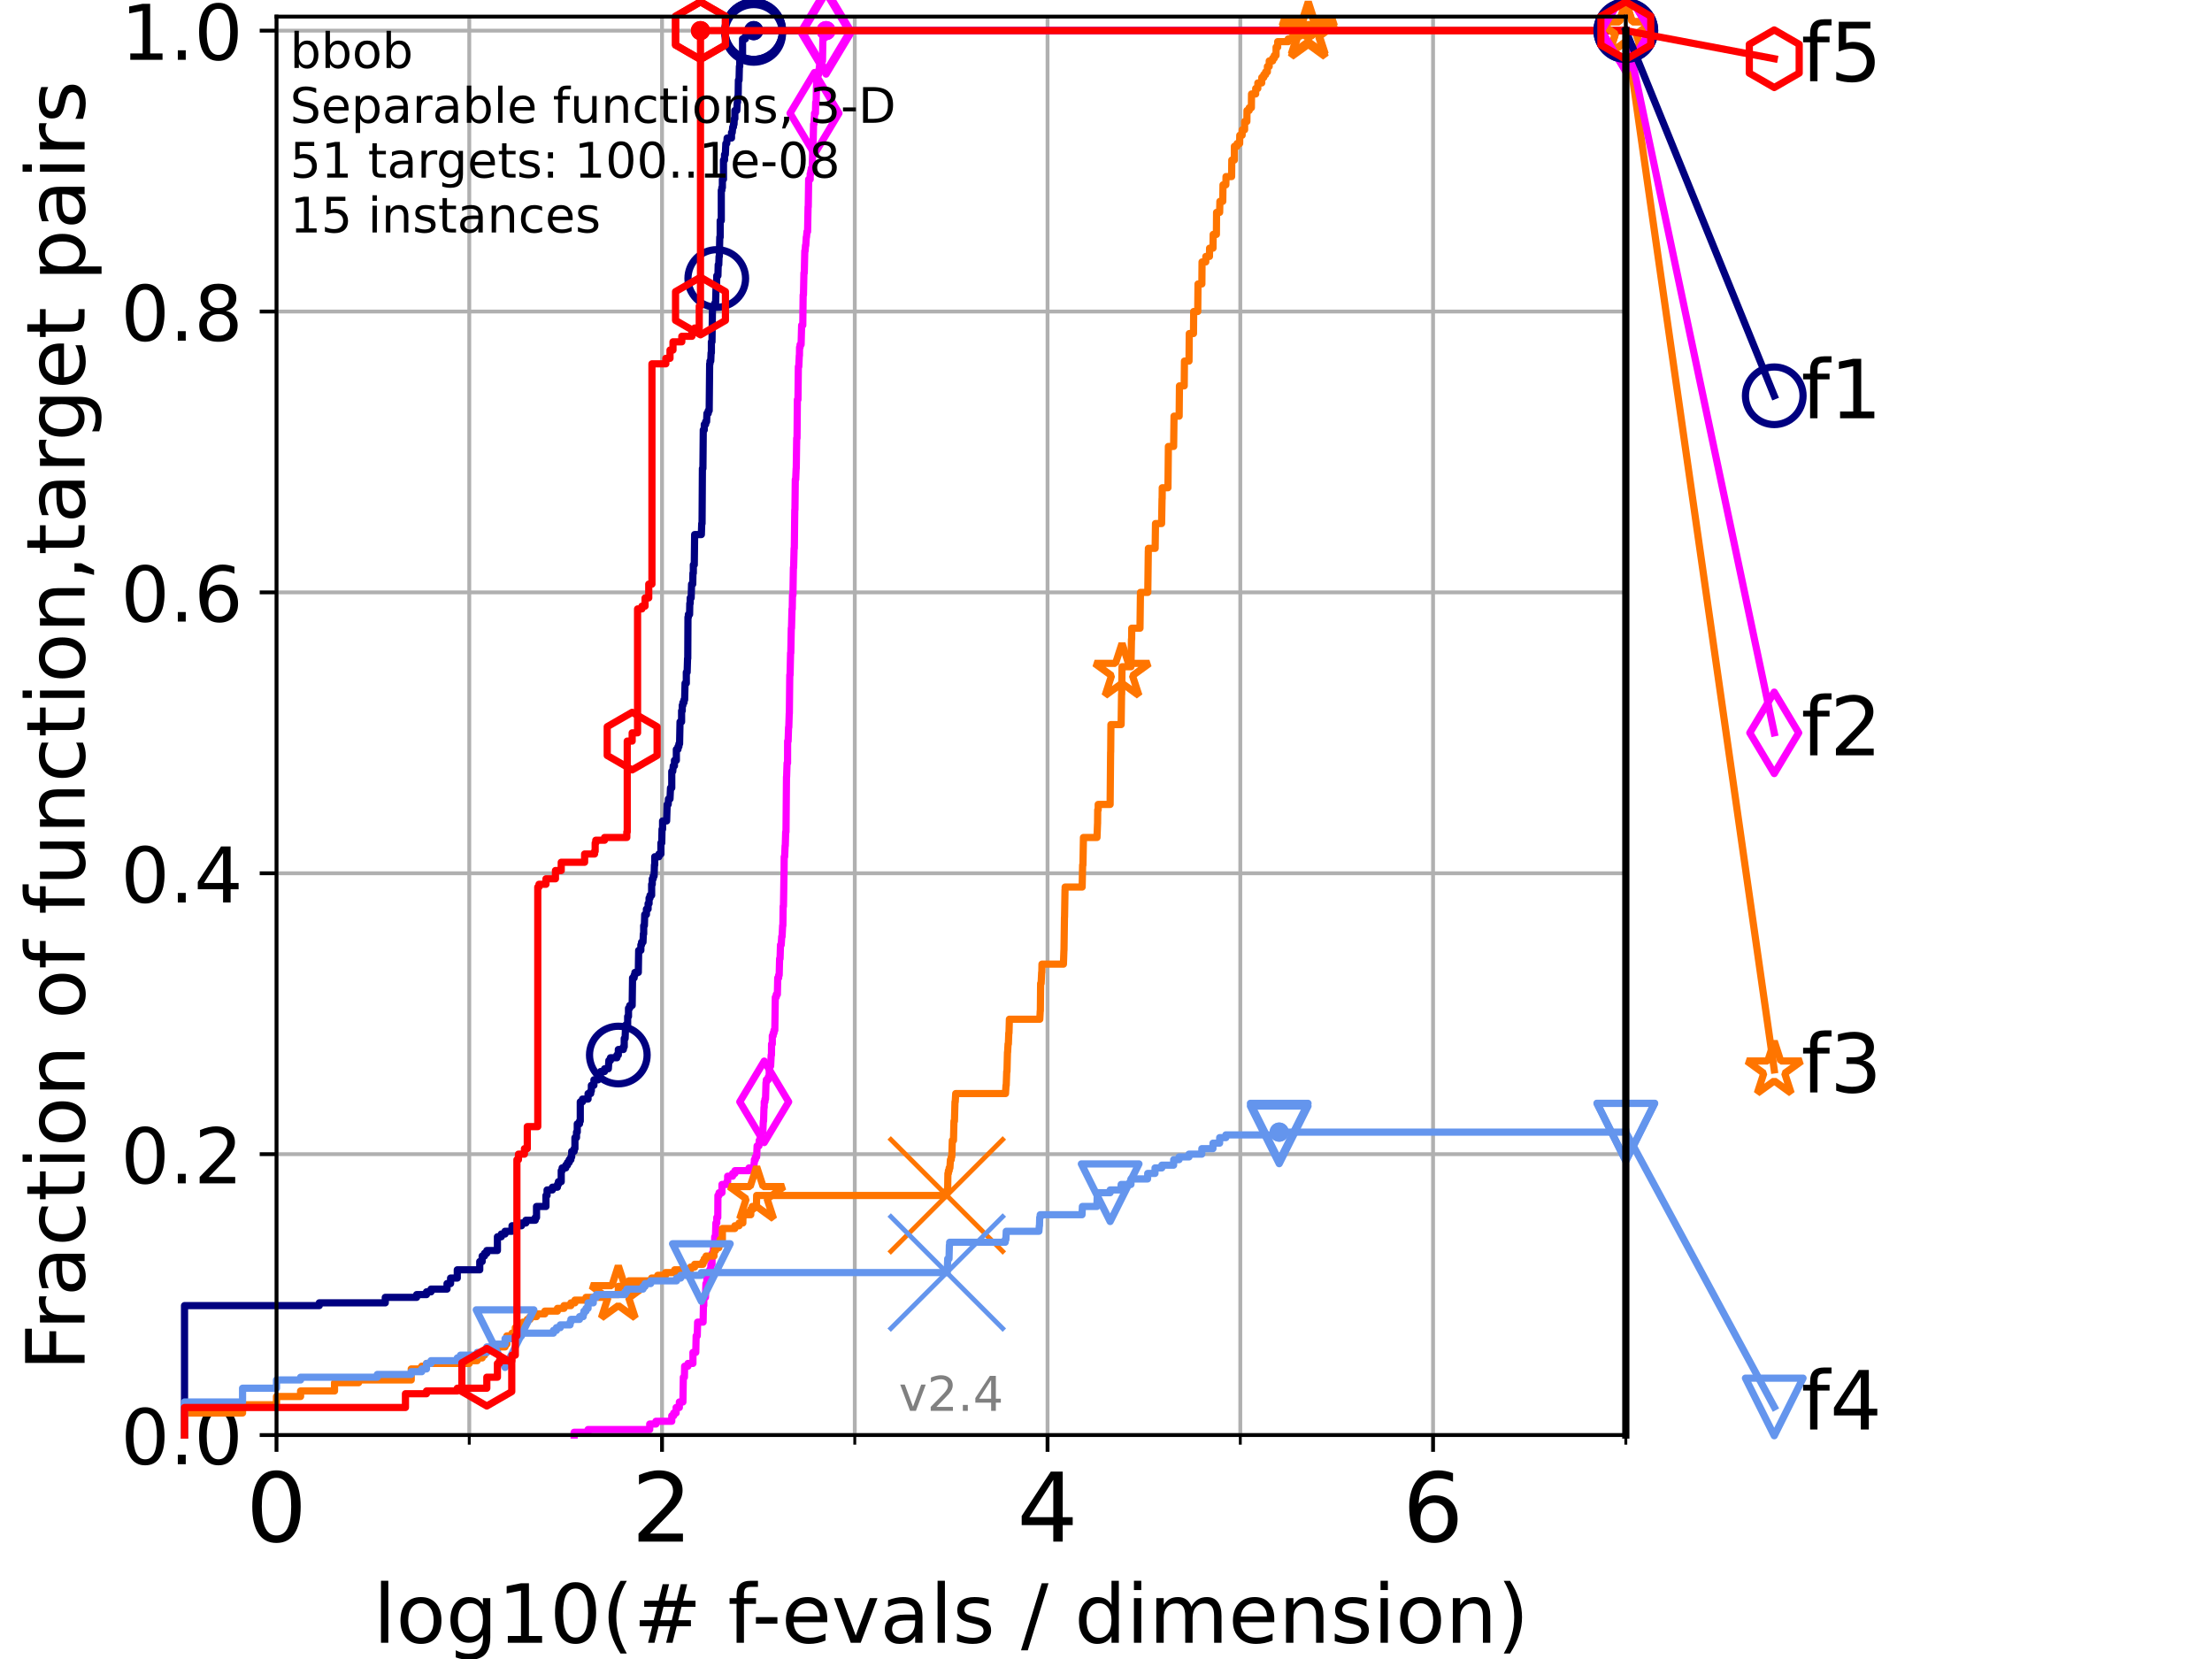 <?xml version="1.0" encoding="utf-8" standalone="no"?>
<!DOCTYPE svg PUBLIC "-//W3C//DTD SVG 1.1//EN"
  "http://www.w3.org/Graphics/SVG/1.1/DTD/svg11.dtd">
<!-- Created with matplotlib (https://matplotlib.org/) -->
<svg height="345.6pt" version="1.1" viewBox="0 0 460.8 345.6" width="460.8pt" xmlns="http://www.w3.org/2000/svg" xmlns:xlink="http://www.w3.org/1999/xlink">
 <defs>
  <style type="text/css">*{stroke-linecap:butt;stroke-linejoin:round;}</style>
 </defs>
 <g id="figure_1">
  <g id="patch_1">
   <path d="M 0 345.6 
L 460.8 345.6 
L 460.8 0 
L 0 0 
z
" style="fill:#ffffff;"/>
  </g>
  <g id="axes_1">
   <g id="patch_2">
    <path d="M 57.6 298.944 
L 338.688 298.944 
L 338.688 3.456 
L 57.6 3.456 
z
" style="fill:#ffffff;"/>
   </g>
   <g id="matplotlib.axis_1">
    <g id="xtick_1">
     <g id="line2d_1">
      <path clip-path="url(#p18dc820f73)" d="M 57.6 298.944 
L 57.6 3.456 
" style="fill:none;stroke:#b0b0b0;stroke-linecap:square;stroke-width:0.8;"/>
     </g>
     <g id="line2d_2">
      <defs>
       <path d="M 0 0 
L 0 3.5 
" id="mb6499a1309" style="stroke:#000000;stroke-width:0.8;"/>
      </defs>
      <g>
       <use style="stroke:#000000;stroke-width:0.8;" x="57.6" xlink:href="#mb6499a1309" y="298.944"/>
      </g>
     </g>
     <g id="text_1">
      <!-- 0 -->
      <g transform="translate(51.237 321.141)scale(0.2 -0.2)">
       <defs>
        <path d="M 31.781 66.406 
Q 24.172 66.406 20.328 58.906 
Q 16.5 51.422 16.5 36.375 
Q 16.5 21.391 20.328 13.891 
Q 24.172 6.391 31.781 6.391 
Q 39.453 6.391 43.281 13.891 
Q 47.125 21.391 47.125 36.375 
Q 47.125 51.422 43.281 58.906 
Q 39.453 66.406 31.781 66.406 
z
M 31.781 74.219 
Q 44.047 74.219 50.516 64.516 
Q 56.984 54.828 56.984 36.375 
Q 56.984 17.969 50.516 8.266 
Q 44.047 -1.422 31.781 -1.422 
Q 19.531 -1.422 13.062 8.266 
Q 6.594 17.969 6.594 36.375 
Q 6.594 54.828 13.062 64.516 
Q 19.531 74.219 31.781 74.219 
z
" id="DejaVuSans-48"/>
       </defs>
       <use xlink:href="#DejaVuSans-48"/>
      </g>
     </g>
    </g>
    <g id="xtick_2">
     <g id="line2d_3">
      <path clip-path="url(#p18dc820f73)" d="M 137.911 298.944 
L 137.911 3.456 
" style="fill:none;stroke:#b0b0b0;stroke-linecap:square;stroke-width:0.8;"/>
     </g>
     <g id="line2d_4">
      <g>
       <use style="stroke:#000000;stroke-width:0.8;" x="137.911" xlink:href="#mb6499a1309" y="298.944"/>
      </g>
     </g>
     <g id="text_2">
      <!-- 2 -->
      <g transform="translate(131.548 321.141)scale(0.2 -0.2)">
       <defs>
        <path d="M 19.188 8.297 
L 53.609 8.297 
L 53.609 0 
L 7.328 0 
L 7.328 8.297 
Q 12.938 14.109 22.625 23.891 
Q 32.328 33.688 34.812 36.531 
Q 39.547 41.844 41.422 45.531 
Q 43.312 49.219 43.312 52.781 
Q 43.312 58.594 39.234 62.25 
Q 35.156 65.922 28.609 65.922 
Q 23.969 65.922 18.812 64.312 
Q 13.672 62.703 7.812 59.422 
L 7.812 69.391 
Q 13.766 71.781 18.938 73 
Q 24.125 74.219 28.422 74.219 
Q 39.75 74.219 46.484 68.547 
Q 53.219 62.891 53.219 53.422 
Q 53.219 48.922 51.531 44.891 
Q 49.859 40.875 45.406 35.406 
Q 44.188 33.984 37.641 27.219 
Q 31.109 20.453 19.188 8.297 
z
" id="DejaVuSans-50"/>
       </defs>
       <use xlink:href="#DejaVuSans-50"/>
      </g>
     </g>
    </g>
    <g id="xtick_3">
     <g id="line2d_5">
      <path clip-path="url(#p18dc820f73)" d="M 218.222 298.944 
L 218.222 3.456 
" style="fill:none;stroke:#b0b0b0;stroke-linecap:square;stroke-width:0.8;"/>
     </g>
     <g id="line2d_6">
      <g>
       <use style="stroke:#000000;stroke-width:0.8;" x="218.222" xlink:href="#mb6499a1309" y="298.944"/>
      </g>
     </g>
     <g id="text_3">
      <!-- 4 -->
      <g transform="translate(211.859 321.141)scale(0.2 -0.2)">
       <defs>
        <path d="M 37.797 64.312 
L 12.891 25.391 
L 37.797 25.391 
z
M 35.203 72.906 
L 47.609 72.906 
L 47.609 25.391 
L 58.016 25.391 
L 58.016 17.188 
L 47.609 17.188 
L 47.609 0 
L 37.797 0 
L 37.797 17.188 
L 4.891 17.188 
L 4.891 26.703 
z
" id="DejaVuSans-52"/>
       </defs>
       <use xlink:href="#DejaVuSans-52"/>
      </g>
     </g>
    </g>
    <g id="xtick_4">
     <g id="line2d_7">
      <path clip-path="url(#p18dc820f73)" d="M 298.533 298.944 
L 298.533 3.456 
" style="fill:none;stroke:#b0b0b0;stroke-linecap:square;stroke-width:0.8;"/>
     </g>
     <g id="line2d_8">
      <g>
       <use style="stroke:#000000;stroke-width:0.8;" x="298.533" xlink:href="#mb6499a1309" y="298.944"/>
      </g>
     </g>
     <g id="text_4">
      <!-- 6 -->
      <g transform="translate(292.17 321.141)scale(0.2 -0.2)">
       <defs>
        <path d="M 33.016 40.375 
Q 26.375 40.375 22.484 35.828 
Q 18.609 31.297 18.609 23.391 
Q 18.609 15.531 22.484 10.953 
Q 26.375 6.391 33.016 6.391 
Q 39.656 6.391 43.531 10.953 
Q 47.406 15.531 47.406 23.391 
Q 47.406 31.297 43.531 35.828 
Q 39.656 40.375 33.016 40.375 
z
M 52.594 71.297 
L 52.594 62.312 
Q 48.875 64.062 45.094 64.984 
Q 41.312 65.922 37.594 65.922 
Q 27.828 65.922 22.672 59.328 
Q 17.531 52.734 16.797 39.406 
Q 19.672 43.656 24.016 45.922 
Q 28.375 48.188 33.594 48.188 
Q 44.578 48.188 50.953 41.516 
Q 57.328 34.859 57.328 23.391 
Q 57.328 12.156 50.688 5.359 
Q 44.047 -1.422 33.016 -1.422 
Q 20.359 -1.422 13.672 8.266 
Q 6.984 17.969 6.984 36.375 
Q 6.984 53.656 15.188 63.938 
Q 23.391 74.219 37.203 74.219 
Q 40.922 74.219 44.703 73.484 
Q 48.484 72.75 52.594 71.297 
z
" id="DejaVuSans-54"/>
       </defs>
       <use xlink:href="#DejaVuSans-54"/>
      </g>
     </g>
    </g>
    <g id="xtick_5">
     <g id="line2d_9">
      <path clip-path="url(#p18dc820f73)" d="M 97.755 298.944 
L 97.755 3.456 
" style="fill:none;stroke:#b0b0b0;stroke-linecap:square;stroke-width:0.8;"/>
     </g>
     <g id="line2d_10">
      <defs>
       <path d="M 0 0 
L 0 2 
" id="m4c8499844a" style="stroke:#000000;stroke-width:0.6;"/>
      </defs>
      <g>
       <use style="stroke:#000000;stroke-width:0.6;" x="97.755" xlink:href="#m4c8499844a" y="298.944"/>
      </g>
     </g>
    </g>
    <g id="xtick_6">
     <g id="line2d_11">
      <path clip-path="url(#p18dc820f73)" d="M 178.066 298.944 
L 178.066 3.456 
" style="fill:none;stroke:#b0b0b0;stroke-linecap:square;stroke-width:0.8;"/>
     </g>
     <g id="line2d_12">
      <g>
       <use style="stroke:#000000;stroke-width:0.6;" x="178.066" xlink:href="#m4c8499844a" y="298.944"/>
      </g>
     </g>
    </g>
    <g id="xtick_7">
     <g id="line2d_13">
      <path clip-path="url(#p18dc820f73)" d="M 258.377 298.944 
L 258.377 3.456 
" style="fill:none;stroke:#b0b0b0;stroke-linecap:square;stroke-width:0.8;"/>
     </g>
     <g id="line2d_14">
      <g>
       <use style="stroke:#000000;stroke-width:0.6;" x="258.377" xlink:href="#m4c8499844a" y="298.944"/>
      </g>
     </g>
    </g>
    <g id="xtick_8">
     <g id="line2d_15">
      <path clip-path="url(#p18dc820f73)" d="M 338.688 298.944 
L 338.688 3.456 
" style="fill:none;stroke:#b0b0b0;stroke-linecap:square;stroke-width:0.8;"/>
     </g>
     <g id="line2d_16">
      <g>
       <use style="stroke:#000000;stroke-width:0.6;" x="338.688" xlink:href="#m4c8499844a" y="298.944"/>
      </g>
     </g>
    </g>
    <g id="text_5">
     <!-- log10(# f-evals / dimension) -->
     <g transform="translate(77.764 342.218)scale(0.17 -0.17)">
      <defs>
       <path d="M 9.422 75.984 
L 18.406 75.984 
L 18.406 0 
L 9.422 0 
z
" id="DejaVuSans-108"/>
       <path d="M 30.609 48.391 
Q 23.391 48.391 19.188 42.75 
Q 14.984 37.109 14.984 27.297 
Q 14.984 17.484 19.156 11.844 
Q 23.344 6.203 30.609 6.203 
Q 37.797 6.203 41.984 11.859 
Q 46.188 17.531 46.188 27.297 
Q 46.188 37.016 41.984 42.703 
Q 37.797 48.391 30.609 48.391 
z
M 30.609 56 
Q 42.328 56 49.016 48.375 
Q 55.719 40.766 55.719 27.297 
Q 55.719 13.875 49.016 6.219 
Q 42.328 -1.422 30.609 -1.422 
Q 18.844 -1.422 12.172 6.219 
Q 5.516 13.875 5.516 27.297 
Q 5.516 40.766 12.172 48.375 
Q 18.844 56 30.609 56 
z
" id="DejaVuSans-111"/>
       <path d="M 45.406 27.984 
Q 45.406 37.75 41.375 43.109 
Q 37.359 48.484 30.078 48.484 
Q 22.859 48.484 18.828 43.109 
Q 14.797 37.75 14.797 27.984 
Q 14.797 18.266 18.828 12.891 
Q 22.859 7.516 30.078 7.516 
Q 37.359 7.516 41.375 12.891 
Q 45.406 18.266 45.406 27.984 
z
M 54.391 6.781 
Q 54.391 -7.172 48.188 -13.984 
Q 42 -20.797 29.203 -20.797 
Q 24.469 -20.797 20.266 -20.094 
Q 16.062 -19.391 12.109 -17.922 
L 12.109 -9.188 
Q 16.062 -11.328 19.922 -12.344 
Q 23.781 -13.375 27.781 -13.375 
Q 36.625 -13.375 41.016 -8.766 
Q 45.406 -4.156 45.406 5.172 
L 45.406 9.625 
Q 42.625 4.781 38.281 2.391 
Q 33.938 0 27.875 0 
Q 17.828 0 11.672 7.656 
Q 5.516 15.328 5.516 27.984 
Q 5.516 40.672 11.672 48.328 
Q 17.828 56 27.875 56 
Q 33.938 56 38.281 53.609 
Q 42.625 51.219 45.406 46.391 
L 45.406 54.688 
L 54.391 54.688 
z
" id="DejaVuSans-103"/>
       <path d="M 12.406 8.297 
L 28.516 8.297 
L 28.516 63.922 
L 10.984 60.406 
L 10.984 69.391 
L 28.422 72.906 
L 38.281 72.906 
L 38.281 8.297 
L 54.391 8.297 
L 54.391 0 
L 12.406 0 
z
" id="DejaVuSans-49"/>
       <path d="M 31 75.875 
Q 24.469 64.656 21.281 53.656 
Q 18.109 42.672 18.109 31.391 
Q 18.109 20.125 21.312 9.062 
Q 24.516 -2 31 -13.188 
L 23.188 -13.188 
Q 15.875 -1.703 12.234 9.375 
Q 8.594 20.453 8.594 31.391 
Q 8.594 42.281 12.203 53.312 
Q 15.828 64.359 23.188 75.875 
z
" id="DejaVuSans-40"/>
       <path d="M 51.125 44 
L 36.922 44 
L 32.812 27.688 
L 47.125 27.688 
z
M 43.797 71.781 
L 38.719 51.516 
L 52.984 51.516 
L 58.109 71.781 
L 65.922 71.781 
L 60.891 51.516 
L 76.125 51.516 
L 76.125 44 
L 58.984 44 
L 54.984 27.688 
L 70.516 27.688 
L 70.516 20.219 
L 53.078 20.219 
L 48 0 
L 40.188 0 
L 45.219 20.219 
L 30.906 20.219 
L 25.875 0 
L 18.016 0 
L 23.094 20.219 
L 7.719 20.219 
L 7.719 27.688 
L 24.906 27.688 
L 29 44 
L 13.281 44 
L 13.281 51.516 
L 30.906 51.516 
L 35.891 71.781 
z
" id="DejaVuSans-35"/>
       <path id="DejaVuSans-32"/>
       <path d="M 37.109 75.984 
L 37.109 68.5 
L 28.516 68.5 
Q 23.688 68.5 21.797 66.547 
Q 19.922 64.594 19.922 59.516 
L 19.922 54.688 
L 34.719 54.688 
L 34.719 47.703 
L 19.922 47.703 
L 19.922 0 
L 10.891 0 
L 10.891 47.703 
L 2.297 47.703 
L 2.297 54.688 
L 10.891 54.688 
L 10.891 58.5 
Q 10.891 67.625 15.141 71.797 
Q 19.391 75.984 28.609 75.984 
z
" id="DejaVuSans-102"/>
       <path d="M 4.891 31.391 
L 31.203 31.391 
L 31.203 23.391 
L 4.891 23.391 
z
" id="DejaVuSans-45"/>
       <path d="M 56.203 29.594 
L 56.203 25.203 
L 14.891 25.203 
Q 15.484 15.922 20.484 11.062 
Q 25.484 6.203 34.422 6.203 
Q 39.594 6.203 44.453 7.469 
Q 49.312 8.734 54.109 11.281 
L 54.109 2.781 
Q 49.266 0.734 44.188 -0.344 
Q 39.109 -1.422 33.891 -1.422 
Q 20.797 -1.422 13.156 6.188 
Q 5.516 13.812 5.516 26.812 
Q 5.516 40.234 12.766 48.109 
Q 20.016 56 32.328 56 
Q 43.359 56 49.781 48.891 
Q 56.203 41.797 56.203 29.594 
z
M 47.219 32.234 
Q 47.125 39.594 43.094 43.984 
Q 39.062 48.391 32.422 48.391 
Q 24.906 48.391 20.391 44.141 
Q 15.875 39.891 15.188 32.172 
z
" id="DejaVuSans-101"/>
       <path d="M 2.984 54.688 
L 12.5 54.688 
L 29.594 8.797 
L 46.688 54.688 
L 56.203 54.688 
L 35.688 0 
L 23.484 0 
z
" id="DejaVuSans-118"/>
       <path d="M 34.281 27.484 
Q 23.391 27.484 19.188 25 
Q 14.984 22.516 14.984 16.5 
Q 14.984 11.719 18.141 8.906 
Q 21.297 6.109 26.703 6.109 
Q 34.188 6.109 38.703 11.406 
Q 43.219 16.703 43.219 25.484 
L 43.219 27.484 
z
M 52.203 31.203 
L 52.203 0 
L 43.219 0 
L 43.219 8.297 
Q 40.141 3.328 35.547 0.953 
Q 30.953 -1.422 24.312 -1.422 
Q 15.922 -1.422 10.953 3.297 
Q 6 8.016 6 15.922 
Q 6 25.141 12.172 29.828 
Q 18.359 34.516 30.609 34.516 
L 43.219 34.516 
L 43.219 35.406 
Q 43.219 41.609 39.141 45 
Q 35.062 48.391 27.688 48.391 
Q 23 48.391 18.547 47.266 
Q 14.109 46.141 10.016 43.891 
L 10.016 52.203 
Q 14.938 54.109 19.578 55.047 
Q 24.219 56 28.609 56 
Q 40.484 56 46.344 49.844 
Q 52.203 43.703 52.203 31.203 
z
" id="DejaVuSans-97"/>
       <path d="M 44.281 53.078 
L 44.281 44.578 
Q 40.484 46.531 36.375 47.5 
Q 32.281 48.484 27.875 48.484 
Q 21.188 48.484 17.844 46.438 
Q 14.5 44.391 14.5 40.281 
Q 14.5 37.156 16.891 35.375 
Q 19.281 33.594 26.516 31.984 
L 29.594 31.297 
Q 39.156 29.25 43.188 25.516 
Q 47.219 21.781 47.219 15.094 
Q 47.219 7.469 41.188 3.016 
Q 35.156 -1.422 24.609 -1.422 
Q 20.219 -1.422 15.453 -0.562 
Q 10.688 0.297 5.422 2 
L 5.422 11.281 
Q 10.406 8.688 15.234 7.391 
Q 20.062 6.109 24.812 6.109 
Q 31.156 6.109 34.562 8.281 
Q 37.984 10.453 37.984 14.406 
Q 37.984 18.062 35.516 20.016 
Q 33.062 21.969 24.703 23.781 
L 21.578 24.516 
Q 13.234 26.266 9.516 29.906 
Q 5.812 33.547 5.812 39.891 
Q 5.812 47.609 11.281 51.797 
Q 16.75 56 26.812 56 
Q 31.781 56 36.172 55.266 
Q 40.578 54.547 44.281 53.078 
z
" id="DejaVuSans-115"/>
       <path d="M 25.391 72.906 
L 33.688 72.906 
L 8.297 -9.281 
L 0 -9.281 
z
" id="DejaVuSans-47"/>
       <path d="M 45.406 46.391 
L 45.406 75.984 
L 54.391 75.984 
L 54.391 0 
L 45.406 0 
L 45.406 8.203 
Q 42.578 3.328 38.25 0.953 
Q 33.938 -1.422 27.875 -1.422 
Q 17.969 -1.422 11.734 6.484 
Q 5.516 14.406 5.516 27.297 
Q 5.516 40.188 11.734 48.094 
Q 17.969 56 27.875 56 
Q 33.938 56 38.25 53.625 
Q 42.578 51.266 45.406 46.391 
z
M 14.797 27.297 
Q 14.797 17.391 18.875 11.75 
Q 22.953 6.109 30.078 6.109 
Q 37.203 6.109 41.297 11.75 
Q 45.406 17.391 45.406 27.297 
Q 45.406 37.203 41.297 42.844 
Q 37.203 48.484 30.078 48.484 
Q 22.953 48.484 18.875 42.844 
Q 14.797 37.203 14.797 27.297 
z
" id="DejaVuSans-100"/>
       <path d="M 9.422 54.688 
L 18.406 54.688 
L 18.406 0 
L 9.422 0 
z
M 9.422 75.984 
L 18.406 75.984 
L 18.406 64.594 
L 9.422 64.594 
z
" id="DejaVuSans-105"/>
       <path d="M 52 44.188 
Q 55.375 50.25 60.062 53.125 
Q 64.75 56 71.094 56 
Q 79.641 56 84.281 50.016 
Q 88.922 44.047 88.922 33.016 
L 88.922 0 
L 79.891 0 
L 79.891 32.719 
Q 79.891 40.578 77.094 44.375 
Q 74.312 48.188 68.609 48.188 
Q 61.625 48.188 57.562 43.547 
Q 53.516 38.922 53.516 30.906 
L 53.516 0 
L 44.484 0 
L 44.484 32.719 
Q 44.484 40.625 41.703 44.406 
Q 38.922 48.188 33.109 48.188 
Q 26.219 48.188 22.156 43.531 
Q 18.109 38.875 18.109 30.906 
L 18.109 0 
L 9.078 0 
L 9.078 54.688 
L 18.109 54.688 
L 18.109 46.188 
Q 21.188 51.219 25.484 53.609 
Q 29.781 56 35.688 56 
Q 41.656 56 45.828 52.969 
Q 50 49.953 52 44.188 
z
" id="DejaVuSans-109"/>
       <path d="M 54.891 33.016 
L 54.891 0 
L 45.906 0 
L 45.906 32.719 
Q 45.906 40.484 42.875 44.328 
Q 39.844 48.188 33.797 48.188 
Q 26.516 48.188 22.312 43.547 
Q 18.109 38.922 18.109 30.906 
L 18.109 0 
L 9.078 0 
L 9.078 54.688 
L 18.109 54.688 
L 18.109 46.188 
Q 21.344 51.125 25.703 53.562 
Q 30.078 56 35.797 56 
Q 45.219 56 50.047 50.172 
Q 54.891 44.344 54.891 33.016 
z
" id="DejaVuSans-110"/>
       <path d="M 8.016 75.875 
L 15.828 75.875 
Q 23.141 64.359 26.781 53.312 
Q 30.422 42.281 30.422 31.391 
Q 30.422 20.453 26.781 9.375 
Q 23.141 -1.703 15.828 -13.188 
L 8.016 -13.188 
Q 14.5 -2 17.703 9.062 
Q 20.906 20.125 20.906 31.391 
Q 20.906 42.672 17.703 53.656 
Q 14.5 64.656 8.016 75.875 
z
" id="DejaVuSans-41"/>
      </defs>
      <use xlink:href="#DejaVuSans-108"/>
      <use x="27.783" xlink:href="#DejaVuSans-111"/>
      <use x="88.965" xlink:href="#DejaVuSans-103"/>
      <use x="152.441" xlink:href="#DejaVuSans-49"/>
      <use x="216.064" xlink:href="#DejaVuSans-48"/>
      <use x="279.688" xlink:href="#DejaVuSans-40"/>
      <use x="318.701" xlink:href="#DejaVuSans-35"/>
      <use x="402.49" xlink:href="#DejaVuSans-32"/>
      <use x="434.277" xlink:href="#DejaVuSans-102"/>
      <use x="463.982" xlink:href="#DejaVuSans-45"/>
      <use x="500.066" xlink:href="#DejaVuSans-101"/>
      <use x="561.59" xlink:href="#DejaVuSans-118"/>
      <use x="620.77" xlink:href="#DejaVuSans-97"/>
      <use x="682.049" xlink:href="#DejaVuSans-108"/>
      <use x="709.832" xlink:href="#DejaVuSans-115"/>
      <use x="761.932" xlink:href="#DejaVuSans-32"/>
      <use x="793.719" xlink:href="#DejaVuSans-47"/>
      <use x="827.41" xlink:href="#DejaVuSans-32"/>
      <use x="859.197" xlink:href="#DejaVuSans-100"/>
      <use x="922.674" xlink:href="#DejaVuSans-105"/>
      <use x="950.457" xlink:href="#DejaVuSans-109"/>
      <use x="1047.869" xlink:href="#DejaVuSans-101"/>
      <use x="1109.393" xlink:href="#DejaVuSans-110"/>
      <use x="1172.771" xlink:href="#DejaVuSans-115"/>
      <use x="1224.871" xlink:href="#DejaVuSans-105"/>
      <use x="1252.654" xlink:href="#DejaVuSans-111"/>
      <use x="1313.836" xlink:href="#DejaVuSans-110"/>
      <use x="1377.215" xlink:href="#DejaVuSans-41"/>
     </g>
    </g>
   </g>
   <g id="matplotlib.axis_2">
    <g id="ytick_1">
     <g id="line2d_17">
      <path clip-path="url(#p18dc820f73)" d="M 57.6 298.944 
L 338.688 298.944 
" style="fill:none;stroke:#b0b0b0;stroke-linecap:square;stroke-width:0.8;"/>
     </g>
     <g id="line2d_18">
      <defs>
       <path d="M 0 0 
L -3.5 0 
" id="m4b2bd86b31" style="stroke:#000000;stroke-width:0.8;"/>
      </defs>
      <g>
       <use style="stroke:#000000;stroke-width:0.8;" x="57.6" xlink:href="#m4b2bd86b31" y="298.944"/>
      </g>
     </g>
     <g id="text_6">
      <!-- 0.0 -->
      <g transform="translate(25.155 305.023)scale(0.16 -0.16)">
       <defs>
        <path d="M 10.688 12.406 
L 21 12.406 
L 21 0 
L 10.688 0 
z
" id="DejaVuSans-46"/>
       </defs>
       <use xlink:href="#DejaVuSans-48"/>
       <use x="63.623" xlink:href="#DejaVuSans-46"/>
       <use x="95.41" xlink:href="#DejaVuSans-48"/>
      </g>
     </g>
    </g>
    <g id="ytick_2">
     <g id="line2d_19">
      <path clip-path="url(#p18dc820f73)" d="M 57.6 240.432 
L 338.688 240.432 
" style="fill:none;stroke:#b0b0b0;stroke-linecap:square;stroke-width:0.8;"/>
     </g>
     <g id="line2d_20">
      <g>
       <use style="stroke:#000000;stroke-width:0.8;" x="57.6" xlink:href="#m4b2bd86b31" y="240.432"/>
      </g>
     </g>
     <g id="text_7">
      <!-- 0.2 -->
      <g transform="translate(25.155 246.51)scale(0.16 -0.16)">
       <use xlink:href="#DejaVuSans-48"/>
       <use x="63.623" xlink:href="#DejaVuSans-46"/>
       <use x="95.41" xlink:href="#DejaVuSans-50"/>
      </g>
     </g>
    </g>
    <g id="ytick_3">
     <g id="line2d_21">
      <path clip-path="url(#p18dc820f73)" d="M 57.6 181.919 
L 338.688 181.919 
" style="fill:none;stroke:#b0b0b0;stroke-linecap:square;stroke-width:0.8;"/>
     </g>
     <g id="line2d_22">
      <g>
       <use style="stroke:#000000;stroke-width:0.8;" x="57.6" xlink:href="#m4b2bd86b31" y="181.919"/>
      </g>
     </g>
     <g id="text_8">
      <!-- 0.4 -->
      <g transform="translate(25.155 187.998)scale(0.16 -0.16)">
       <use xlink:href="#DejaVuSans-48"/>
       <use x="63.623" xlink:href="#DejaVuSans-46"/>
       <use x="95.41" xlink:href="#DejaVuSans-52"/>
      </g>
     </g>
    </g>
    <g id="ytick_4">
     <g id="line2d_23">
      <path clip-path="url(#p18dc820f73)" d="M 57.6 123.407 
L 338.688 123.407 
" style="fill:none;stroke:#b0b0b0;stroke-linecap:square;stroke-width:0.8;"/>
     </g>
     <g id="line2d_24">
      <g>
       <use style="stroke:#000000;stroke-width:0.8;" x="57.6" xlink:href="#m4b2bd86b31" y="123.407"/>
      </g>
     </g>
     <g id="text_9">
      <!-- 0.6 -->
      <g transform="translate(25.155 129.485)scale(0.16 -0.16)">
       <use xlink:href="#DejaVuSans-48"/>
       <use x="63.623" xlink:href="#DejaVuSans-46"/>
       <use x="95.41" xlink:href="#DejaVuSans-54"/>
      </g>
     </g>
    </g>
    <g id="ytick_5">
     <g id="line2d_25">
      <path clip-path="url(#p18dc820f73)" d="M 57.6 64.894 
L 338.688 64.894 
" style="fill:none;stroke:#b0b0b0;stroke-linecap:square;stroke-width:0.8;"/>
     </g>
     <g id="line2d_26">
      <g>
       <use style="stroke:#000000;stroke-width:0.8;" x="57.6" xlink:href="#m4b2bd86b31" y="64.894"/>
      </g>
     </g>
     <g id="text_10">
      <!-- 0.8 -->
      <g transform="translate(25.155 70.973)scale(0.16 -0.16)">
       <defs>
        <path d="M 31.781 34.625 
Q 24.75 34.625 20.719 30.859 
Q 16.703 27.094 16.703 20.516 
Q 16.703 13.922 20.719 10.156 
Q 24.75 6.391 31.781 6.391 
Q 38.812 6.391 42.859 10.172 
Q 46.922 13.969 46.922 20.516 
Q 46.922 27.094 42.891 30.859 
Q 38.875 34.625 31.781 34.625 
z
M 21.922 38.812 
Q 15.578 40.375 12.031 44.719 
Q 8.5 49.078 8.5 55.328 
Q 8.5 64.062 14.719 69.141 
Q 20.953 74.219 31.781 74.219 
Q 42.672 74.219 48.875 69.141 
Q 55.078 64.062 55.078 55.328 
Q 55.078 49.078 51.531 44.719 
Q 48 40.375 41.703 38.812 
Q 48.828 37.156 52.797 32.312 
Q 56.781 27.484 56.781 20.516 
Q 56.781 9.906 50.312 4.234 
Q 43.844 -1.422 31.781 -1.422 
Q 19.734 -1.422 13.25 4.234 
Q 6.781 9.906 6.781 20.516 
Q 6.781 27.484 10.781 32.312 
Q 14.797 37.156 21.922 38.812 
z
M 18.312 54.391 
Q 18.312 48.734 21.844 45.562 
Q 25.391 42.391 31.781 42.391 
Q 38.141 42.391 41.719 45.562 
Q 45.312 48.734 45.312 54.391 
Q 45.312 60.062 41.719 63.234 
Q 38.141 66.406 31.781 66.406 
Q 25.391 66.406 21.844 63.234 
Q 18.312 60.062 18.312 54.391 
z
" id="DejaVuSans-56"/>
       </defs>
       <use xlink:href="#DejaVuSans-48"/>
       <use x="63.623" xlink:href="#DejaVuSans-46"/>
       <use x="95.41" xlink:href="#DejaVuSans-56"/>
      </g>
     </g>
    </g>
    <g id="ytick_6">
     <g id="line2d_27">
      <path clip-path="url(#p18dc820f73)" d="M 57.6 6.382 
L 338.688 6.382 
" style="fill:none;stroke:#b0b0b0;stroke-linecap:square;stroke-width:0.8;"/>
     </g>
     <g id="line2d_28">
      <g>
       <use style="stroke:#000000;stroke-width:0.8;" x="57.6" xlink:href="#m4b2bd86b31" y="6.382"/>
      </g>
     </g>
     <g id="text_11">
      <!-- 1.0 -->
      <g transform="translate(25.155 12.46)scale(0.16 -0.16)">
       <use xlink:href="#DejaVuSans-49"/>
       <use x="63.623" xlink:href="#DejaVuSans-46"/>
       <use x="95.41" xlink:href="#DejaVuSans-48"/>
      </g>
     </g>
    </g>
    <g id="text_12">
     <!-- Fraction of function,target pairs -->
     <g transform="translate(17.62 285.585)rotate(-90)scale(0.17 -0.17)">
      <defs>
       <path d="M 9.812 72.906 
L 51.703 72.906 
L 51.703 64.594 
L 19.672 64.594 
L 19.672 43.109 
L 48.578 43.109 
L 48.578 34.812 
L 19.672 34.812 
L 19.672 0 
L 9.812 0 
z
" id="DejaVuSans-70"/>
       <path d="M 41.109 46.297 
Q 39.594 47.172 37.812 47.578 
Q 36.031 48 33.891 48 
Q 26.266 48 22.188 43.047 
Q 18.109 38.094 18.109 28.812 
L 18.109 0 
L 9.078 0 
L 9.078 54.688 
L 18.109 54.688 
L 18.109 46.188 
Q 20.953 51.172 25.484 53.578 
Q 30.031 56 36.531 56 
Q 37.453 56 38.578 55.875 
Q 39.703 55.766 41.062 55.516 
z
" id="DejaVuSans-114"/>
       <path d="M 48.781 52.594 
L 48.781 44.188 
Q 44.969 46.297 41.141 47.344 
Q 37.312 48.391 33.406 48.391 
Q 24.656 48.391 19.812 42.844 
Q 14.984 37.312 14.984 27.297 
Q 14.984 17.281 19.812 11.734 
Q 24.656 6.203 33.406 6.203 
Q 37.312 6.203 41.141 7.25 
Q 44.969 8.297 48.781 10.406 
L 48.781 2.094 
Q 45.016 0.344 40.984 -0.531 
Q 36.969 -1.422 32.422 -1.422 
Q 20.062 -1.422 12.781 6.344 
Q 5.516 14.109 5.516 27.297 
Q 5.516 40.672 12.859 48.328 
Q 20.219 56 33.016 56 
Q 37.156 56 41.109 55.141 
Q 45.062 54.297 48.781 52.594 
z
" id="DejaVuSans-99"/>
       <path d="M 18.312 70.219 
L 18.312 54.688 
L 36.812 54.688 
L 36.812 47.703 
L 18.312 47.703 
L 18.312 18.016 
Q 18.312 11.328 20.141 9.422 
Q 21.969 7.516 27.594 7.516 
L 36.812 7.516 
L 36.812 0 
L 27.594 0 
Q 17.188 0 13.234 3.875 
Q 9.281 7.766 9.281 18.016 
L 9.281 47.703 
L 2.688 47.703 
L 2.688 54.688 
L 9.281 54.688 
L 9.281 70.219 
z
" id="DejaVuSans-116"/>
       <path d="M 8.5 21.578 
L 8.5 54.688 
L 17.484 54.688 
L 17.484 21.922 
Q 17.484 14.156 20.5 10.266 
Q 23.531 6.391 29.594 6.391 
Q 36.859 6.391 41.078 11.031 
Q 45.312 15.672 45.312 23.688 
L 45.312 54.688 
L 54.297 54.688 
L 54.297 0 
L 45.312 0 
L 45.312 8.406 
Q 42.047 3.422 37.719 1 
Q 33.406 -1.422 27.688 -1.422 
Q 18.266 -1.422 13.375 4.438 
Q 8.5 10.297 8.5 21.578 
z
M 31.109 56 
z
" id="DejaVuSans-117"/>
       <path d="M 11.719 12.406 
L 22.016 12.406 
L 22.016 4 
L 14.016 -11.625 
L 7.719 -11.625 
L 11.719 4 
z
" id="DejaVuSans-44"/>
       <path d="M 18.109 8.203 
L 18.109 -20.797 
L 9.078 -20.797 
L 9.078 54.688 
L 18.109 54.688 
L 18.109 46.391 
Q 20.953 51.266 25.266 53.625 
Q 29.594 56 35.594 56 
Q 45.562 56 51.781 48.094 
Q 58.016 40.188 58.016 27.297 
Q 58.016 14.406 51.781 6.484 
Q 45.562 -1.422 35.594 -1.422 
Q 29.594 -1.422 25.266 0.953 
Q 20.953 3.328 18.109 8.203 
z
M 48.688 27.297 
Q 48.688 37.203 44.609 42.844 
Q 40.531 48.484 33.406 48.484 
Q 26.266 48.484 22.188 42.844 
Q 18.109 37.203 18.109 27.297 
Q 18.109 17.391 22.188 11.75 
Q 26.266 6.109 33.406 6.109 
Q 40.531 6.109 44.609 11.75 
Q 48.688 17.391 48.688 27.297 
z
" id="DejaVuSans-112"/>
      </defs>
      <use xlink:href="#DejaVuSans-70"/>
      <use x="50.27" xlink:href="#DejaVuSans-114"/>
      <use x="91.383" xlink:href="#DejaVuSans-97"/>
      <use x="152.662" xlink:href="#DejaVuSans-99"/>
      <use x="207.643" xlink:href="#DejaVuSans-116"/>
      <use x="246.852" xlink:href="#DejaVuSans-105"/>
      <use x="274.635" xlink:href="#DejaVuSans-111"/>
      <use x="335.816" xlink:href="#DejaVuSans-110"/>
      <use x="399.195" xlink:href="#DejaVuSans-32"/>
      <use x="430.982" xlink:href="#DejaVuSans-111"/>
      <use x="492.164" xlink:href="#DejaVuSans-102"/>
      <use x="527.369" xlink:href="#DejaVuSans-32"/>
      <use x="559.156" xlink:href="#DejaVuSans-102"/>
      <use x="594.361" xlink:href="#DejaVuSans-117"/>
      <use x="657.74" xlink:href="#DejaVuSans-110"/>
      <use x="721.119" xlink:href="#DejaVuSans-99"/>
      <use x="776.1" xlink:href="#DejaVuSans-116"/>
      <use x="815.309" xlink:href="#DejaVuSans-105"/>
      <use x="843.092" xlink:href="#DejaVuSans-111"/>
      <use x="904.273" xlink:href="#DejaVuSans-110"/>
      <use x="967.652" xlink:href="#DejaVuSans-44"/>
      <use x="999.439" xlink:href="#DejaVuSans-116"/>
      <use x="1038.648" xlink:href="#DejaVuSans-97"/>
      <use x="1099.928" xlink:href="#DejaVuSans-114"/>
      <use x="1139.291" xlink:href="#DejaVuSans-103"/>
      <use x="1202.768" xlink:href="#DejaVuSans-101"/>
      <use x="1264.291" xlink:href="#DejaVuSans-116"/>
      <use x="1303.5" xlink:href="#DejaVuSans-32"/>
      <use x="1335.287" xlink:href="#DejaVuSans-112"/>
      <use x="1398.764" xlink:href="#DejaVuSans-97"/>
      <use x="1460.043" xlink:href="#DejaVuSans-105"/>
      <use x="1487.826" xlink:href="#DejaVuSans-114"/>
      <use x="1528.939" xlink:href="#DejaVuSans-115"/>
     </g>
    </g>
   </g>
   <g id="line2d_29">
    <defs>
     <path d="M 0 1.5 
C 0.398 1.5 0.779 1.342 1.061 1.061 
C 1.342 0.779 1.5 0.398 1.5 0 
C 1.5 -0.398 1.342 -0.779 1.061 -1.061 
C 0.779 -1.342 0.398 -1.5 0 -1.5 
C -0.398 -1.5 -0.779 -1.342 -1.061 -1.061 
C -1.342 -0.779 -1.5 -0.398 -1.5 0 
C -1.5 0.398 -1.342 0.779 -1.061 1.061 
C -0.779 1.342 -0.398 1.5 0 1.5 
z
" id="m45416d8728" style="stroke:#000080;"/>
    </defs>
    <g>
     <use style="fill:#000080;stroke:#000080;" x="157.012" xlink:href="#m45416d8728" y="6.382"/>
     <use style="fill:#000080;stroke:#000080;" x="157.012" xlink:href="#m45416d8728" y="6.382"/>
    </g>
   </g>
   <g id="line2d_30">
    <path d="M 38.441 298.944 
L 38.441 271.982 
L 66.508 271.982 
L 66.508 271.409 
L 80.259 271.409 
L 80.259 270.261 
L 86.793 270.261 
L 86.793 269.688 
L 88.847 269.688 
L 88.847 269.114 
L 89.79 269.114 
L 89.79 268.54 
L 93.122 268.54 
L 93.122 267.393 
L 93.864 267.393 
L 93.864 266.246 
L 95.26 266.246 
L 95.26 264.525 
L 99.938 264.525 
L 99.938 262.804 
L 100.444 262.804 
L 100.444 261.657 
L 100.935 261.657 
L 100.935 261.083 
L 101.413 261.083 
L 101.413 260.509 
L 103.623 260.509 
L 103.623 257.641 
L 104.435 257.641 
L 104.435 257.067 
L 105.21 257.067 
L 105.21 256.494 
L 106.664 256.494 
L 106.664 255.346 
L 108.64 255.346 
L 108.64 254.773 
L 109.55 254.773 
L 109.55 254.199 
L 111.506 254.199 
L 111.506 253.626 
L 111.768 253.626 
L 111.768 251.331 
L 113.735 251.331 
L 113.735 249.036 
L 113.966 249.036 
L 113.966 247.889 
L 115.077 247.889 
L 115.077 247.315 
L 116.122 247.315 
L 116.122 246.742 
L 116.323 246.742 
L 116.323 246.168 
L 116.914 246.168 
L 116.914 243.873 
L 117.107 243.873 
L 117.107 243.3 
L 117.857 243.3 
L 117.857 242.726 
L 118.221 242.726 
L 118.221 242.152 
L 118.577 242.152 
L 118.577 241.579 
L 118.925 241.579 
L 118.925 241.005 
L 119.097 241.005 
L 119.097 239.858 
L 119.603 239.858 
L 119.603 239.284 
L 119.768 239.284 
L 119.768 236.99 
L 120.094 236.99 
L 120.094 235.842 
L 120.255 235.842 
L 120.255 234.121 
L 120.728 234.121 
L 120.728 233.548 
L 120.883 233.548 
L 120.883 229.532 
L 121.34 229.532 
L 121.34 228.958 
L 122.503 228.958 
L 122.503 227.811 
L 123.057 227.811 
L 123.057 227.238 
L 123.193 227.238 
L 123.193 226.09 
L 123.725 226.09 
L 123.725 224.943 
L 124.62 224.943 
L 124.62 223.796 
L 125.111 223.796 
L 125.111 223.222 
L 125.939 223.222 
L 125.939 222.648 
L 126.729 222.648 
L 126.839 220.927 
L 127.165 220.927 
L 127.165 220.354 
L 128.511 220.354 
L 128.511 219.78 
L 128.808 219.78 
L 128.808 218.633 
L 129.853 218.633 
L 129.853 218.059 
L 130.037 218.059 
L 130.037 216.338 
L 130.219 216.338 
L 130.309 214.044 
L 130.398 214.044 
L 130.398 213.47 
L 130.752 213.47 
L 130.752 211.749 
L 130.927 211.749 
L 130.927 210.028 
L 131.185 210.028 
L 131.185 209.454 
L 131.691 209.454 
L 131.774 203.718 
L 132.101 203.718 
L 132.101 203.144 
L 132.263 203.144 
L 132.263 202.571 
L 132.971 202.571 
L 133.048 197.981 
L 133.503 197.981 
L 133.503 196.834 
L 133.652 196.834 
L 133.652 196.26 
L 133.947 196.26 
L 134.019 194.539 
L 134.092 194.539 
L 134.092 192.818 
L 134.236 192.818 
L 134.308 190.524 
L 134.661 190.524 
L 134.661 189.377 
L 135.008 189.377 
L 135.008 188.229 
L 135.213 188.229 
L 135.213 187.082 
L 135.415 187.082 
L 135.415 186.508 
L 135.747 186.508 
L 135.747 184.214 
L 135.879 184.214 
L 135.879 183.066 
L 136.073 183.066 
L 136.073 182.493 
L 136.266 182.493 
L 136.33 180.198 
L 136.393 180.198 
L 136.393 178.477 
L 137.259 178.477 
L 137.259 177.903 
L 137.677 177.903 
L 137.677 175.609 
L 137.853 175.609 
L 137.911 172.741 
L 138.027 172.741 
L 138.027 171.02 
L 138.872 171.02 
L 138.982 167.578 
L 139.199 167.578 
L 139.253 166.43 
L 139.573 166.43 
L 139.678 164.136 
L 139.939 164.136 
L 139.939 160.694 
L 140.145 160.694 
L 140.247 159.547 
L 140.499 159.547 
L 140.499 158.399 
L 140.896 158.399 
L 140.896 156.105 
L 141.235 156.105 
L 141.235 155.531 
L 141.426 155.531 
L 141.426 154.957 
L 141.568 154.957 
L 141.662 150.368 
L 141.987 150.368 
L 141.987 148.074 
L 142.125 148.074 
L 142.125 146.926 
L 142.261 146.926 
L 142.261 146.353 
L 142.486 146.353 
L 142.486 145.779 
L 142.62 145.779 
L 142.708 142.337 
L 142.971 142.337 
L 142.971 140.042 
L 143.144 140.042 
L 143.23 137.174 
L 143.273 137.174 
L 143.316 128.569 
L 143.401 128.569 
L 143.401 127.996 
L 143.654 127.996 
L 143.695 125.701 
L 143.779 125.701 
L 143.779 124.554 
L 143.985 124.554 
L 144.067 121.686 
L 144.31 121.686 
L 144.351 119.391 
L 144.431 119.391 
L 144.431 117.67 
L 144.63 117.67 
L 144.708 111.36 
L 146.107 111.36 
L 146.18 109.065 
L 146.252 109.065 
L 146.324 97.592 
L 146.431 97.592 
L 146.503 89.561 
L 146.714 89.561 
L 146.714 88.414 
L 146.993 88.414 
L 146.993 87.84 
L 147.199 87.84 
L 147.267 86.119 
L 147.537 86.119 
L 147.537 85.546 
L 147.736 85.546 
L 147.835 75.793 
L 147.901 75.793 
L 147.901 75.22 
L 148.064 75.22 
L 148.129 73.499 
L 148.194 73.499 
L 148.194 71.204 
L 148.322 71.204 
L 148.418 64.32 
L 148.576 64.32 
L 148.576 63.747 
L 148.889 63.747 
L 148.889 63.173 
L 149.074 63.173 
L 149.165 59.731 
L 149.257 59.731 
L 149.317 57.437 
L 149.557 57.437 
L 149.617 55.142 
L 149.735 55.142 
L 149.794 53.421 
L 149.853 53.421 
L 149.941 49.406 
L 150.028 49.406 
L 150.028 45.964 
L 150.258 45.964 
L 150.258 39.653 
L 150.373 39.653 
L 150.373 39.08 
L 150.486 39.08 
L 150.486 37.359 
L 150.711 37.359 
L 150.711 33.343 
L 150.933 33.343 
L 150.933 32.196 
L 151.097 32.196 
L 151.206 29.901 
L 151.395 29.901 
L 151.475 28.754 
L 152.386 28.754 
L 152.386 27.607 
L 152.537 27.607 
L 152.637 26.459 
L 152.786 26.459 
L 152.786 25.886 
L 152.91 25.886 
L 152.959 24.738 
L 153.081 24.738 
L 153.081 23.018 
L 153.49 23.018 
L 153.585 21.297 
L 153.656 21.297 
L 153.656 20.149 
L 153.774 20.149 
L 153.82 16.707 
L 153.96 16.707 
L 154.029 13.839 
L 154.098 13.839 
L 154.098 12.118 
L 154.507 12.118 
L 154.507 11.544 
L 154.686 11.544 
L 154.686 8.103 
L 155.275 8.103 
L 155.275 7.529 
L 155.552 7.529 
L 155.552 6.955 
L 157.012 6.955 
L 157.012 6.382 
L 338.688 6.382 
L 338.688 6.382 
" style="fill:none;stroke:#000080;stroke-linecap:square;stroke-width:1.5;"/>
   </g>
   <g id="line2d_31">
    <defs>
     <path d="M 0 6 
C 1.591 6 3.117 5.368 4.243 4.243 
C 5.368 3.117 6 1.591 6 0 
C 6 -1.591 5.368 -3.117 4.243 -4.243 
C 3.117 -5.368 1.591 -6 0 -6 
C -1.591 -6 -3.117 -5.368 -4.243 -4.243 
C -5.368 -3.117 -6 -1.591 -6 0 
C -6 1.591 -5.368 3.117 -4.243 4.243 
C -3.117 5.368 -1.591 6 0 6 
z
" id="m14abdd1ff0" style="stroke:#000080;stroke-width:1.5;"/>
    </defs>
    <g>
     <use style="fill-opacity:0;stroke:#000080;stroke-width:1.5;" x="128.808" xlink:href="#m14abdd1ff0" y="219.78"/>
     <use style="fill-opacity:0;stroke:#000080;stroke-width:1.5;" x="149.317" xlink:href="#m14abdd1ff0" y="58.01"/>
     <use style="fill-opacity:0;stroke:#000080;stroke-width:1.5;" x="157.012" xlink:href="#m14abdd1ff0" y="6.955"/>
     <use style="fill-opacity:0;stroke:#000080;stroke-width:1.5;" x="157.012" xlink:href="#m14abdd1ff0" y="6.382"/>
     <use style="fill-opacity:0;stroke:#000080;stroke-width:1.5;" x="157.012" xlink:href="#m14abdd1ff0" y="6.382"/>
     <use style="fill-opacity:0;stroke:#000080;stroke-width:1.5;" x="338.688" xlink:href="#m14abdd1ff0" y="6.382"/>
    </g>
   </g>
   <g id="line2d_32">
    <path style="fill:none;stroke:#000080;stroke-linecap:square;stroke-width:1.5;"/>
    <g/>
   </g>
   <g id="line2d_33">
    <defs>
     <path d="M 0 1.5 
C 0.398 1.5 0.779 1.342 1.061 1.061 
C 1.342 0.779 1.5 0.398 1.5 0 
C 1.5 -0.398 1.342 -0.779 1.061 -1.061 
C 0.779 -1.342 0.398 -1.5 0 -1.5 
C -0.398 -1.5 -0.779 -1.342 -1.061 -1.061 
C -1.342 -0.779 -1.5 -0.398 -1.5 0 
C -1.5 0.398 -1.342 0.779 -1.061 1.061 
C -0.779 1.342 -0.398 1.5 0 1.5 
z
" id="m9e4513d944" style="stroke:#ff00ff;"/>
    </defs>
    <g>
     <use style="fill:#ff00ff;stroke:#ff00ff;" x="172.085" xlink:href="#m9e4513d944" y="6.382"/>
     <use style="fill:#ff00ff;stroke:#ff00ff;" x="172.085" xlink:href="#m9e4513d944" y="6.382"/>
    </g>
   </g>
   <g id="line2d_34">
    <path d="M 119.603 298.944 
L 119.603 298.37 
L 122.503 298.37 
L 122.503 297.797 
L 135.348 297.797 
L 135.348 296.649 
L 136.645 296.649 
L 136.645 296.076 
L 139.939 296.076 
L 139.939 294.928 
L 140.348 294.928 
L 140.348 294.355 
L 140.847 294.355 
L 140.847 293.207 
L 141.521 293.207 
L 141.521 292.06 
L 142.261 292.06 
L 142.352 286.897 
L 142.576 286.897 
L 142.62 284.603 
L 143.316 284.603 
L 143.316 284.029 
L 144.351 284.029 
L 144.351 281.734 
L 144.943 281.734 
L 145.021 278.293 
L 145.251 278.293 
L 145.327 275.424 
L 146.467 275.424 
L 146.538 271.982 
L 146.609 271.982 
L 146.609 270.261 
L 146.958 270.261 
L 147.062 267.393 
L 147.233 267.393 
L 147.267 265.672 
L 147.736 265.672 
L 147.835 264.525 
L 148.064 264.525 
L 148.097 263.378 
L 148.322 263.378 
L 148.354 261.083 
L 148.576 261.083 
L 148.639 259.936 
L 148.827 259.936 
L 148.889 257.641 
L 149.043 257.641 
L 149.135 254.773 
L 149.317 254.773 
L 149.317 253.626 
L 149.527 253.626 
L 149.557 249.036 
L 149.794 249.036 
L 149.794 248.463 
L 150.401 248.463 
L 150.401 246.742 
L 151.422 246.742 
L 151.422 246.168 
L 151.582 246.168 
L 151.582 245.021 
L 152.612 245.021 
L 152.612 244.447 
L 153.106 244.447 
L 153.106 243.873 
L 156.032 243.873 
L 156.032 243.3 
L 157.031 243.3 
L 157.109 242.152 
L 157.147 242.152 
L 157.147 241.579 
L 157.358 241.579 
L 157.358 241.005 
L 157.623 241.005 
L 157.717 238.711 
L 158.104 238.711 
L 158.159 237.563 
L 158.394 237.563 
L 158.394 236.99 
L 158.608 236.99 
L 158.608 235.842 
L 158.907 235.842 
L 159.012 233.548 
L 159.064 233.548 
L 159.15 230.679 
L 159.201 230.679 
L 159.201 229.532 
L 159.355 229.532 
L 159.355 228.958 
L 159.473 228.958 
L 159.574 225.517 
L 159.641 225.517 
L 159.641 224.943 
L 160.038 224.943 
L 160.038 224.369 
L 160.217 224.369 
L 160.282 222.075 
L 160.538 222.075 
L 160.649 219.78 
L 160.712 219.78 
L 160.727 217.485 
L 160.884 217.485 
L 160.884 215.765 
L 161.07 215.765 
L 161.07 215.191 
L 161.238 215.191 
L 161.238 214.617 
L 161.405 214.617 
L 161.511 207.733 
L 161.705 207.733 
L 161.705 207.16 
L 161.941 207.16 
L 162.014 203.718 
L 162.203 203.718 
L 162.203 203.144 
L 162.318 203.144 
L 162.404 199.702 
L 162.503 199.702 
L 162.588 196.834 
L 162.743 196.834 
L 162.841 195.113 
L 162.924 195.113 
L 163.034 192.818 
L 163.089 192.818 
L 163.144 188.803 
L 163.212 188.803 
L 163.321 181.919 
L 163.335 181.919 
L 163.362 178.477 
L 163.456 178.477 
L 163.55 176.183 
L 163.59 176.183 
L 163.67 173.314 
L 163.736 173.314 
L 163.841 161.841 
L 163.867 161.841 
L 163.959 158.973 
L 164.063 158.973 
L 164.076 154.384 
L 164.18 154.384 
L 164.27 151.516 
L 164.321 151.516 
L 164.41 148.647 
L 164.435 148.647 
L 164.524 140.616 
L 164.587 140.616 
L 164.688 136.027 
L 164.738 136.027 
L 164.837 130.864 
L 164.887 130.864 
L 164.986 126.848 
L 165.047 126.848 
L 165.084 123.98 
L 165.181 123.98 
L 165.278 118.244 
L 165.327 118.244 
L 165.423 114.228 
L 165.471 114.228 
L 165.567 106.197 
L 165.602 106.197 
L 165.673 99.887 
L 165.756 99.887 
L 165.85 97.592 
L 165.873 97.592 
L 165.967 91.282 
L 166.036 91.282 
L 166.106 83.251 
L 166.232 83.251 
L 166.312 76.367 
L 166.403 76.367 
L 166.505 74.073 
L 166.539 74.073 
L 166.561 72.352 
L 166.673 72.352 
L 166.673 71.778 
L 166.884 71.778 
L 166.994 67.762 
L 167.234 67.762 
L 167.31 61.452 
L 167.374 61.452 
L 167.471 56.863 
L 167.545 56.863 
L 167.651 52.274 
L 167.725 52.274 
L 167.798 51.126 
L 167.861 51.126 
L 167.965 49.406 
L 168.006 49.406 
L 168.11 48.258 
L 168.233 48.258 
L 168.335 43.095 
L 168.375 43.095 
L 168.456 37.359 
L 168.776 37.359 
L 168.776 36.212 
L 168.894 36.212 
L 168.894 35.638 
L 169.012 35.638 
L 169.012 35.064 
L 169.206 35.064 
L 169.293 31.049 
L 169.37 31.049 
L 169.475 25.886 
L 169.551 25.886 
L 169.655 24.165 
L 169.673 24.165 
L 169.673 23.591 
L 169.87 23.591 
L 169.925 21.297 
L 170.018 21.297 
L 170.119 16.707 
L 170.156 16.707 
L 170.156 15.56 
L 170.518 15.56 
L 170.607 14.413 
L 170.696 14.413 
L 170.696 13.839 
L 171.177 13.839 
L 171.212 12.692 
L 171.341 12.692 
L 171.417 8.103 
L 171.62 8.103 
L 171.62 7.529 
L 171.97 7.529 
L 171.97 6.955 
L 172.085 6.955 
L 172.085 6.382 
L 338.688 6.382 
L 338.688 6.382 
" style="fill:none;stroke:#ff00ff;stroke-linecap:square;stroke-width:1.5;"/>
   </g>
   <g id="line2d_35">
    <defs>
     <path d="M -0 8.485 
L 5.091 0 
L 0 -8.485 
L -5.091 -0 
z
" id="m1ad974f47e" style="stroke:#ff00ff;stroke-linejoin:miter;stroke-width:1.5;"/>
    </defs>
    <g>
     <use style="fill-opacity:0;stroke:#ff00ff;stroke-linejoin:miter;stroke-width:1.5;" x="159.201" xlink:href="#m1ad974f47e" y="229.532"/>
     <use style="fill-opacity:0;stroke:#ff00ff;stroke-linejoin:miter;stroke-width:1.5;" x="169.673" xlink:href="#m1ad974f47e" y="23.591"/>
     <use style="fill-opacity:0;stroke:#ff00ff;stroke-linejoin:miter;stroke-width:1.5;" x="172.085" xlink:href="#m1ad974f47e" y="6.955"/>
     <use style="fill-opacity:0;stroke:#ff00ff;stroke-linejoin:miter;stroke-width:1.5;" x="172.085" xlink:href="#m1ad974f47e" y="6.382"/>
     <use style="fill-opacity:0;stroke:#ff00ff;stroke-linejoin:miter;stroke-width:1.5;" x="338.688" xlink:href="#m1ad974f47e" y="6.382"/>
    </g>
   </g>
   <g id="line2d_36">
    <path style="fill:none;stroke:#ff00ff;stroke-linecap:square;stroke-width:1.5;"/>
    <g/>
   </g>
   <g id="line2d_37">
    <defs>
     <path d="M 0 1.5 
C 0.398 1.5 0.779 1.342 1.061 1.061 
C 1.342 0.779 1.5 0.398 1.5 0 
C 1.5 -0.398 1.342 -0.779 1.061 -1.061 
C 0.779 -1.342 0.398 -1.5 0 -1.5 
C -0.398 -1.5 -0.779 -1.342 -1.061 -1.061 
C -1.342 -0.779 -1.5 -0.398 -1.5 0 
C -1.5 0.398 -1.342 0.779 -1.061 1.061 
C -0.779 1.342 -0.398 1.5 0 1.5 
z
" id="m0ba92214ca" style="stroke:#ff7500;"/>
    </defs>
    <g>
     <use style="fill:#ff7500;stroke:#ff7500;" x="272.537" xlink:href="#m0ba92214ca" y="6.382"/>
     <use style="fill:#ff7500;stroke:#ff7500;" x="272.537" xlink:href="#m0ba92214ca" y="6.382"/>
    </g>
   </g>
   <g id="line2d_38">
    <path d="M 38.441 298.944 
L 38.441 294.355 
L 50.529 294.355 
L 50.529 292.634 
L 57.6 292.634 
L 57.6 290.913 
L 62.617 290.913 
L 62.617 289.766 
L 69.688 289.766 
L 69.688 288.045 
L 74.705 288.045 
L 74.705 287.471 
L 85.667 287.471 
L 85.667 285.176 
L 87.85 285.176 
L 87.85 284.603 
L 88.847 284.603 
L 88.847 284.029 
L 97.755 284.029 
L 97.755 283.455 
L 99.418 283.455 
L 99.418 282.882 
L 100.444 282.882 
L 100.444 282.308 
L 100.935 282.308 
L 100.935 281.734 
L 101.413 281.734 
L 101.413 281.161 
L 103.623 281.161 
L 103.623 280.587 
L 105.21 280.587 
L 105.21 280.013 
L 105.585 280.013 
L 105.585 278.293 
L 106.664 278.293 
L 106.664 277.719 
L 107.348 277.719 
L 107.348 276.572 
L 108.006 276.572 
L 108.006 275.998 
L 108.949 275.998 
L 108.949 275.424 
L 109.843 275.424 
L 109.843 274.851 
L 110.415 274.851 
L 110.415 274.277 
L 111.768 274.277 
L 111.768 273.703 
L 113.501 273.703 
L 113.501 273.13 
L 116.122 273.13 
L 116.122 272.556 
L 117.486 272.556 
L 117.486 271.982 
L 118.925 271.982 
L 118.925 271.409 
L 119.768 271.409 
L 119.768 270.835 
L 122.076 270.835 
L 122.076 270.261 
L 126.168 270.261 
L 126.168 269.688 
L 128.808 269.688 
L 128.808 267.967 
L 129.945 267.967 
L 129.945 267.393 
L 131.013 267.393 
L 131.013 266.82 
L 135.747 266.82 
L 135.747 266.246 
L 137.016 266.246 
L 137.016 265.672 
L 138.651 265.672 
L 138.651 265.099 
L 140.549 265.099 
L 140.549 264.525 
L 143.862 264.525 
L 143.862 263.951 
L 144.708 263.951 
L 144.708 263.378 
L 146.431 263.378 
L 146.431 262.804 
L 146.714 262.804 
L 146.714 262.23 
L 147.096 262.23 
L 147.096 261.657 
L 148.733 261.657 
L 148.733 260.509 
L 149.074 260.509 
L 149.074 259.936 
L 149.735 259.936 
L 149.735 259.362 
L 150.028 259.362 
L 150.028 258.215 
L 150.486 258.215 
L 150.486 255.92 
L 153.081 255.92 
L 153.081 255.346 
L 153.96 255.346 
L 153.96 254.773 
L 154.752 254.773 
L 154.774 253.052 
L 156.398 253.052 
L 156.398 251.905 
L 156.698 251.905 
L 156.698 251.331 
L 157.585 251.331 
L 157.623 249.036 
L 197.233 249.036 
L 197.256 247.889 
L 197.414 247.889 
L 197.466 244.447 
L 197.569 244.447 
L 197.569 243.873 
L 197.733 243.873 
L 197.733 243.3 
L 197.883 243.3 
L 197.991 241.579 
L 198.165 241.579 
L 198.165 241.005 
L 198.276 241.005 
L 198.383 237.563 
L 198.628 237.563 
L 198.728 233.548 
L 198.829 233.548 
L 198.94 229.532 
L 198.996 229.532 
L 199.092 227.811 
L 209.463 227.811 
L 209.57 226.09 
L 209.616 226.09 
L 209.719 223.222 
L 209.771 223.222 
L 209.875 219.206 
L 209.903 219.206 
L 209.995 217.485 
L 210.063 217.485 
L 210.148 215.191 
L 210.193 215.191 
L 210.273 212.323 
L 216.608 212.323 
L 216.699 210.602 
L 216.725 210.602 
L 216.78 204.865 
L 216.888 204.865 
L 216.996 202.571 
L 217.03 202.571 
L 217.061 200.85 
L 221.531 200.85 
L 221.633 197.981 
L 221.648 197.981 
L 221.747 191.097 
L 221.764 191.097 
L 221.863 185.361 
L 221.889 185.361 
L 221.889 184.787 
L 225.431 184.787 
L 225.532 180.198 
L 225.597 180.198 
L 225.703 174.462 
L 228.524 174.462 
L 228.634 171.593 
L 228.644 171.593 
L 228.672 168.725 
L 228.772 168.725 
L 228.772 167.578 
L 231.258 167.578 
L 231.36 156.678 
L 231.376 156.678 
L 231.426 150.942 
L 233.552 150.942 
L 233.64 144.632 
L 233.664 144.632 
L 233.736 138.895 
L 235.599 138.895 
L 235.707 133.159 
L 235.744 133.159 
L 235.763 130.864 
L 237.479 130.864 
L 237.578 123.407 
L 239.105 123.407 
L 239.213 114.802 
L 239.232 114.802 
L 239.232 114.228 
L 240.639 114.228 
L 240.712 109.065 
L 241.981 109.065 
L 242.073 103.902 
L 242.096 103.902 
L 242.116 101.608 
L 243.307 101.608 
L 243.397 93.003 
L 244.488 93.003 
L 244.573 86.693 
L 245.639 86.693 
L 245.702 80.383 
L 246.694 80.383 
L 246.742 75.22 
L 247.693 75.22 
L 247.748 69.483 
L 248.625 69.483 
L 248.666 64.894 
L 249.51 64.894 
L 249.569 59.158 
L 250.37 59.158 
L 250.407 54.568 
L 251.18 54.568 
L 251.196 53.421 
L 251.953 53.421 
L 251.976 51.7 
L 252.689 51.7 
L 252.725 48.832 
L 253.4 48.832 
L 253.434 44.243 
L 254.076 44.243 
L 254.125 41.948 
L 254.723 41.948 
L 254.771 38.506 
L 255.366 38.506 
L 255.403 36.785 
L 256.568 36.785 
L 256.604 33.343 
L 257.139 33.343 
L 257.149 30.475 
L 257.715 30.475 
L 257.715 29.901 
L 258.24 29.901 
L 258.266 28.18 
L 258.759 28.18 
L 258.777 27.033 
L 259.274 27.033 
L 259.278 25.312 
L 259.75 25.312 
L 259.771 23.018 
L 260.23 23.018 
L 260.23 22.444 
L 260.685 22.444 
L 260.716 19.576 
L 261.578 19.576 
L 261.586 18.428 
L 262.025 18.428 
L 262.03 17.281 
L 262.842 17.281 
L 262.854 16.134 
L 263.262 16.134 
L 263.262 15.56 
L 263.643 15.56 
L 263.643 14.986 
L 264.017 14.986 
L 264.022 13.839 
L 264.396 13.839 
L 264.404 12.692 
L 265.122 12.692 
L 265.122 12.118 
L 265.466 12.118 
L 265.466 11.544 
L 265.826 11.544 
L 265.831 9.824 
L 266.164 9.824 
L 266.166 8.676 
L 268.357 8.676 
L 268.357 8.103 
L 270.038 8.103 
L 270.038 7.529 
L 270.84 7.529 
L 270.84 6.955 
L 272.537 6.955 
L 272.537 6.382 
L 338.688 6.382 
L 338.688 6.382 
" style="fill:none;stroke:#ff7500;stroke-linecap:square;stroke-width:1.5;"/>
   </g>
   <g id="line2d_39">
    <defs>
     <path d="M 0 -6 
L -1.347 -1.854 
L -5.706 -1.854 
L -2.18 0.708 
L -3.527 4.854 
L -0 2.292 
L 3.527 4.854 
L 2.18 0.708 
L 5.706 -1.854 
L 1.347 -1.854 
z
" id="m28e234301c" style="stroke:#ff7500;stroke-linejoin:bevel;stroke-width:1.5;"/>
    </defs>
    <g>
     <use style="fill-opacity:0;stroke:#ff7500;stroke-linejoin:bevel;stroke-width:1.5;" x="128.808" xlink:href="#m28e234301c" y="269.688"/>
     <use style="fill-opacity:0;stroke:#ff7500;stroke-linejoin:bevel;stroke-width:1.5;" x="157.623" xlink:href="#m28e234301c" y="249.036"/>
     <use style="fill-opacity:0;stroke:#ff7500;stroke-linejoin:bevel;stroke-width:1.5;" x="233.736" xlink:href="#m28e234301c" y="140.042"/>
     <use style="fill-opacity:0;stroke:#ff7500;stroke-linejoin:bevel;stroke-width:1.5;" x="272.537" xlink:href="#m28e234301c" y="6.955"/>
     <use style="fill-opacity:0;stroke:#ff7500;stroke-linejoin:bevel;stroke-width:1.5;" x="272.537" xlink:href="#m28e234301c" y="6.382"/>
     <use style="fill-opacity:0;stroke:#ff7500;stroke-linejoin:bevel;stroke-width:1.5;" x="338.688" xlink:href="#m28e234301c" y="6.382"/>
    </g>
   </g>
   <g id="line2d_40">
    <path style="fill:none;stroke:#ff7500;stroke-linecap:square;stroke-width:1.5;"/>
    <g/>
   </g>
   <g id="line2d_41">
    <path clip-path="url(#p18dc820f73)" d="M 197.227 249.036 
" style="fill:none;stroke:#ff7500;stroke-linecap:square;stroke-width:1.5;"/>
    <defs>
     <path d="M -12 12 
L 12 -12 
M -12 -12 
L 12 12 
" id="m3bc1142888" style="stroke:#ff7500;"/>
    </defs>
    <g clip-path="url(#p18dc820f73)">
     <use style="fill:#ff7500;stroke:#ff7500;" x="197.227" xlink:href="#m3bc1142888" y="249.036"/>
    </g>
   </g>
   <g id="line2d_42">
    <defs>
     <path d="M 0 1.5 
C 0.398 1.5 0.779 1.342 1.061 1.061 
C 1.342 0.779 1.5 0.398 1.5 0 
C 1.5 -0.398 1.342 -0.779 1.061 -1.061 
C 0.779 -1.342 0.398 -1.5 0 -1.5 
C -0.398 -1.5 -0.779 -1.342 -1.061 -1.061 
C -1.342 -0.779 -1.5 -0.398 -1.5 0 
C -1.5 0.398 -1.342 0.779 -1.061 1.061 
C -0.779 1.342 -0.398 1.5 0 1.5 
z
" id="m34eb12301b" style="stroke:#6495ed;"/>
    </defs>
    <g>
     <use style="fill:#6495ed;stroke:#6495ed;" x="266.484" xlink:href="#m34eb12301b" y="235.842"/>
     <use style="fill:#6495ed;stroke:#6495ed;" x="266.484" xlink:href="#m34eb12301b" y="235.842"/>
    </g>
   </g>
   <g id="line2d_43">
    <path d="M 38.441 298.944 
L 38.441 292.06 
L 50.529 292.06 
L 50.529 289.192 
L 57.6 289.192 
L 57.6 287.471 
L 62.617 287.471 
L 62.617 286.897 
L 78.596 286.897 
L 78.596 286.324 
L 85.667 286.324 
L 85.667 285.75 
L 87.85 285.75 
L 87.85 285.176 
L 88.847 285.176 
L 88.847 284.029 
L 89.79 284.029 
L 89.79 283.455 
L 95.26 283.455 
L 95.26 282.882 
L 95.918 282.882 
L 95.918 282.308 
L 99.418 282.308 
L 99.418 281.734 
L 101.413 281.734 
L 101.413 280.587 
L 103.203 280.587 
L 103.203 280.013 
L 105.21 280.013 
L 105.21 278.866 
L 108.006 278.866 
L 108.006 278.293 
L 108.64 278.293 
L 108.64 277.719 
L 115.291 277.719 
L 115.291 277.145 
L 115.918 277.145 
L 115.918 276.572 
L 116.72 276.572 
L 116.72 275.998 
L 118.752 275.998 
L 118.752 275.424 
L 118.925 275.424 
L 118.925 274.851 
L 120.728 274.851 
L 120.728 274.277 
L 121.49 274.277 
L 121.49 273.703 
L 121.638 273.703 
L 121.638 273.13 
L 122.076 273.13 
L 122.076 272.556 
L 122.503 272.556 
L 122.503 271.409 
L 123.594 271.409 
L 123.594 270.261 
L 124.242 270.261 
L 124.242 269.688 
L 130.219 269.688 
L 130.219 269.114 
L 130.576 269.114 
L 130.576 268.54 
L 133.947 268.54 
L 133.947 267.967 
L 134.379 267.967 
L 134.379 267.393 
L 135.549 267.393 
L 135.549 266.82 
L 140.944 266.82 
L 140.944 266.246 
L 141.802 266.246 
L 141.802 265.672 
L 146.107 265.672 
L 146.107 265.099 
L 197.316 265.099 
L 197.422 262.23 
L 197.696 262.23 
L 197.776 259.362 
L 197.827 259.362 
L 197.827 258.788 
L 209.397 258.788 
L 209.397 258.215 
L 209.551 258.215 
L 209.618 256.494 
L 216.423 256.494 
L 216.51 255.346 
L 216.544 255.346 
L 216.588 253.626 
L 216.694 253.626 
L 216.694 253.052 
L 225.405 253.052 
L 225.48 251.331 
L 228.502 251.331 
L 228.595 248.463 
L 231.266 248.463 
L 231.266 247.889 
L 233.512 247.889 
L 233.56 246.742 
L 235.598 246.742 
L 235.613 245.594 
L 239.06 245.594 
L 239.088 244.447 
L 240.602 244.447 
L 240.613 243.3 
L 242.029 243.3 
L 242.029 242.726 
L 244.485 242.726 
L 244.502 241.579 
L 245.625 241.579 
L 245.625 241.005 
L 247.685 241.005 
L 247.685 240.432 
L 250.351 240.432 
L 250.366 239.284 
L 252.676 239.284 
L 252.689 238.137 
L 254.07 238.137 
L 254.082 236.99 
L 255.372 236.99 
L 255.372 236.416 
L 266.484 236.416 
L 266.484 235.842 
L 338.688 235.842 
L 338.688 235.842 
" style="fill:none;stroke:#6495ed;stroke-linecap:square;stroke-width:1.5;"/>
   </g>
   <g id="line2d_44">
    <defs>
     <path d="M -0 6 
L 6 -6 
L -6 -6 
z
" id="m00c6e21eb5" style="stroke:#6495ed;stroke-linejoin:miter;stroke-width:1.5;"/>
    </defs>
    <g>
     <use style="fill-opacity:0;stroke:#6495ed;stroke-linejoin:miter;stroke-width:1.5;" x="105.21" xlink:href="#m00c6e21eb5" y="278.866"/>
     <use style="fill-opacity:0;stroke:#6495ed;stroke-linejoin:miter;stroke-width:1.5;" x="146.107" xlink:href="#m00c6e21eb5" y="265.099"/>
     <use style="fill-opacity:0;stroke:#6495ed;stroke-linejoin:miter;stroke-width:1.5;" x="231.266" xlink:href="#m00c6e21eb5" y="248.463"/>
     <use style="fill-opacity:0;stroke:#6495ed;stroke-linejoin:miter;stroke-width:1.5;" x="266.484" xlink:href="#m00c6e21eb5" y="236.416"/>
     <use style="fill-opacity:0;stroke:#6495ed;stroke-linejoin:miter;stroke-width:1.5;" x="266.484" xlink:href="#m00c6e21eb5" y="235.842"/>
     <use style="fill-opacity:0;stroke:#6495ed;stroke-linejoin:miter;stroke-width:1.5;" x="338.688" xlink:href="#m00c6e21eb5" y="235.842"/>
    </g>
   </g>
   <g id="line2d_45">
    <path style="fill:none;stroke:#6495ed;stroke-linecap:square;stroke-width:1.5;"/>
    <g/>
   </g>
   <g id="line2d_46">
    <path clip-path="url(#p18dc820f73)" d="M 197.227 265.099 
" style="fill:none;stroke:#6495ed;stroke-linecap:square;stroke-width:1.5;"/>
    <defs>
     <path d="M -12 12 
L 12 -12 
M -12 -12 
L 12 12 
" id="m40d5e45f81" style="stroke:#6495ed;"/>
    </defs>
    <g clip-path="url(#p18dc820f73)">
     <use style="fill:#6495ed;stroke:#6495ed;" x="197.227" xlink:href="#m40d5e45f81" y="265.099"/>
    </g>
   </g>
   <g id="line2d_47">
    <defs>
     <path d="M 0 1.5 
C 0.398 1.5 0.779 1.342 1.061 1.061 
C 1.342 0.779 1.5 0.398 1.5 0 
C 1.5 -0.398 1.342 -0.779 1.061 -1.061 
C 0.779 -1.342 0.398 -1.5 0 -1.5 
C -0.398 -1.5 -0.779 -1.342 -1.061 -1.061 
C -1.342 -0.779 -1.5 -0.398 -1.5 0 
C -1.5 0.398 -1.342 0.779 -1.061 1.061 
C -0.779 1.342 -0.398 1.5 0 1.5 
z
" id="m3b13f8cd4f" style="stroke:#ff0000;"/>
    </defs>
    <g>
     <use style="fill:#ff0000;stroke:#ff0000;" x="145.925" xlink:href="#m3b13f8cd4f" y="6.382"/>
     <use style="fill:#ff0000;stroke:#ff0000;" x="145.925" xlink:href="#m3b13f8cd4f" y="6.382"/>
    </g>
   </g>
   <g id="line2d_48">
    <path d="M 38.441 298.944 
L 38.441 293.207 
L 84.464 293.207 
L 84.464 290.339 
L 88.847 290.339 
L 88.847 289.766 
L 95.26 289.766 
L 95.26 289.192 
L 101.413 289.192 
L 101.413 286.897 
L 103.623 286.897 
L 103.623 284.029 
L 104.034 284.029 
L 104.034 283.455 
L 106.664 283.455 
L 106.664 282.308 
L 107.348 282.308 
L 107.348 278.293 
L 107.68 278.293 
L 107.68 241.579 
L 108.006 241.579 
L 108.006 240.432 
L 109.252 240.432 
L 109.252 239.284 
L 109.843 239.284 
L 109.843 234.695 
L 112.026 234.695 
L 112.026 184.787 
L 112.281 184.787 
L 112.281 184.214 
L 113.735 184.214 
L 113.735 183.066 
L 115.711 183.066 
L 115.711 181.345 
L 116.914 181.345 
L 116.914 179.624 
L 121.785 179.624 
L 121.785 177.903 
L 123.856 177.903 
L 123.856 177.33 
L 123.985 177.33 
L 123.985 175.609 
L 124.114 175.609 
L 124.114 175.035 
L 125.939 175.035 
L 125.939 174.462 
L 130.576 174.462 
L 130.576 173.314 
L 130.665 173.314 
L 130.665 154.384 
L 131.691 154.384 
L 131.691 152.663 
L 132.816 152.663 
L 132.816 126.848 
L 133.726 126.848 
L 133.726 126.275 
L 134.379 126.275 
L 134.379 124.554 
L 135.145 124.554 
L 135.145 121.686 
L 135.813 121.686 
L 135.813 75.793 
L 138.706 75.793 
L 138.706 74.646 
L 139.573 74.646 
L 139.573 72.925 
L 140.196 72.925 
L 140.196 71.204 
L 142.033 71.204 
L 142.033 70.057 
L 144.148 70.057 
L 144.148 68.91 
L 144.708 68.91 
L 144.708 68.336 
L 145.666 68.336 
L 145.666 63.747 
L 145.925 63.747 
L 145.925 6.382 
L 338.688 6.382 
" style="fill:none;stroke:#ff0000;stroke-linecap:square;stroke-width:1.5;"/>
   </g>
   <g id="line2d_49">
    <defs>
     <path d="M 0 -6 
L -5.196 -3 
L -5.196 3 
L -0 6 
L 5.196 3 
L 5.196 -3 
z
" id="m7dd92b0e41" style="stroke:#ff0000;stroke-linejoin:miter;stroke-width:1.5;"/>
    </defs>
    <g>
     <use style="fill-opacity:0;stroke:#ff0000;stroke-linejoin:miter;stroke-width:1.5;" x="101.413" xlink:href="#m7dd92b0e41" y="286.897"/>
     <use style="fill-opacity:0;stroke:#ff0000;stroke-linejoin:miter;stroke-width:1.5;" x="131.691" xlink:href="#m7dd92b0e41" y="154.384"/>
     <use style="fill-opacity:0;stroke:#ff0000;stroke-linejoin:miter;stroke-width:1.5;" x="145.925" xlink:href="#m7dd92b0e41" y="63.747"/>
     <use style="fill-opacity:0;stroke:#ff0000;stroke-linejoin:miter;stroke-width:1.5;" x="145.925" xlink:href="#m7dd92b0e41" y="6.382"/>
     <use style="fill-opacity:0;stroke:#ff0000;stroke-linejoin:miter;stroke-width:1.5;" x="145.925" xlink:href="#m7dd92b0e41" y="6.382"/>
     <use style="fill-opacity:0;stroke:#ff0000;stroke-linejoin:miter;stroke-width:1.5;" x="338.688" xlink:href="#m7dd92b0e41" y="6.382"/>
    </g>
   </g>
   <g id="line2d_50">
    <path style="fill:none;stroke:#ff0000;stroke-linecap:square;stroke-width:1.5;"/>
    <g/>
   </g>
   <g id="line2d_51">
    <path d="M 338.688 235.842 
L 369.608 293.093 
" style="fill:none;stroke:#6495ed;stroke-linecap:square;stroke-width:1.5;"/>
    <g>
     <use style="fill-opacity:0;stroke:#6495ed;stroke-linejoin:miter;stroke-width:1.5;" x="338.688" xlink:href="#m00c6e21eb5" y="235.842"/>
     <use style="fill-opacity:0;stroke:#6495ed;stroke-linejoin:miter;stroke-width:1.5;" x="369.608" xlink:href="#m00c6e21eb5" y="293.093"/>
    </g>
   </g>
   <g id="line2d_52">
    <path d="M 338.688 6.382 
L 369.608 222.878 
" style="fill:none;stroke:#ff7500;stroke-linecap:square;stroke-width:1.5;"/>
    <g>
     <use style="fill-opacity:0;stroke:#ff7500;stroke-linejoin:bevel;stroke-width:1.5;" x="338.688" xlink:href="#m28e234301c" y="6.382"/>
     <use style="fill-opacity:0;stroke:#ff7500;stroke-linejoin:bevel;stroke-width:1.5;" x="369.608" xlink:href="#m28e234301c" y="222.878"/>
    </g>
   </g>
   <g id="line2d_53">
    <path d="M 338.688 6.382 
L 369.608 152.663 
" style="fill:none;stroke:#ff00ff;stroke-linecap:square;stroke-width:1.5;"/>
    <g>
     <use style="fill-opacity:0;stroke:#ff00ff;stroke-linejoin:miter;stroke-width:1.5;" x="338.688" xlink:href="#m1ad974f47e" y="6.382"/>
     <use style="fill-opacity:0;stroke:#ff00ff;stroke-linejoin:miter;stroke-width:1.5;" x="369.608" xlink:href="#m1ad974f47e" y="152.663"/>
    </g>
   </g>
   <g id="line2d_54">
    <path d="M 338.688 6.382 
L 369.608 82.448 
" style="fill:none;stroke:#000080;stroke-linecap:square;stroke-width:1.5;"/>
    <g>
     <use style="fill-opacity:0;stroke:#000080;stroke-width:1.5;" x="338.688" xlink:href="#m14abdd1ff0" y="6.382"/>
     <use style="fill-opacity:0;stroke:#000080;stroke-width:1.5;" x="369.608" xlink:href="#m14abdd1ff0" y="82.448"/>
    </g>
   </g>
   <g id="line2d_55">
    <path d="M 338.688 6.382 
L 369.608 12.233 
" style="fill:none;stroke:#ff0000;stroke-linecap:square;stroke-width:1.5;"/>
    <g>
     <use style="fill-opacity:0;stroke:#ff0000;stroke-linejoin:miter;stroke-width:1.5;" x="338.688" xlink:href="#m7dd92b0e41" y="6.382"/>
     <use style="fill-opacity:0;stroke:#ff0000;stroke-linejoin:miter;stroke-width:1.5;" x="369.608" xlink:href="#m7dd92b0e41" y="12.233"/>
    </g>
   </g>
   <g id="line2d_56">
    <path d="M 338.688 298.944 
L 338.688 6.382 
" style="fill:none;stroke:#000000;stroke-linecap:square;stroke-width:1.5;"/>
   </g>
   <g id="patch_3">
    <path d="M 57.6 298.944 
L 57.6 3.456 
" style="fill:none;stroke:#000000;stroke-linecap:square;stroke-linejoin:miter;stroke-width:0.8;"/>
   </g>
   <g id="patch_4">
    <path d="M 338.688 298.944 
L 338.688 3.456 
" style="fill:none;stroke:#000000;stroke-linecap:square;stroke-linejoin:miter;stroke-width:0.8;"/>
   </g>
   <g id="patch_5">
    <path d="M 57.6 298.944 
L 338.688 298.944 
" style="fill:none;stroke:#000000;stroke-linecap:square;stroke-linejoin:miter;stroke-width:0.8;"/>
   </g>
   <g id="patch_6">
    <path d="M 57.6 3.456 
L 338.688 3.456 
" style="fill:none;stroke:#000000;stroke-linecap:square;stroke-linejoin:miter;stroke-width:0.8;"/>
   </g>
   <g id="text_13">
    <!-- f4 -->
    <g transform="translate(375.229 297.784)scale(0.17 -0.17)">
     <use xlink:href="#DejaVuSans-102"/>
     <use x="35.205" xlink:href="#DejaVuSans-52"/>
    </g>
   </g>
   <g id="text_14">
    <!-- f3 -->
    <g transform="translate(375.229 227.569)scale(0.17 -0.17)">
     <defs>
      <path d="M 40.578 39.312 
Q 47.656 37.797 51.625 33 
Q 55.609 28.219 55.609 21.188 
Q 55.609 10.406 48.188 4.484 
Q 40.766 -1.422 27.094 -1.422 
Q 22.516 -1.422 17.656 -0.516 
Q 12.797 0.391 7.625 2.203 
L 7.625 11.719 
Q 11.719 9.328 16.594 8.109 
Q 21.484 6.891 26.812 6.891 
Q 36.078 6.891 40.938 10.547 
Q 45.797 14.203 45.797 21.188 
Q 45.797 27.641 41.281 31.266 
Q 36.766 34.906 28.719 34.906 
L 20.219 34.906 
L 20.219 43.016 
L 29.109 43.016 
Q 36.375 43.016 40.234 45.922 
Q 44.094 48.828 44.094 54.297 
Q 44.094 59.906 40.109 62.906 
Q 36.141 65.922 28.719 65.922 
Q 24.656 65.922 20.016 65.031 
Q 15.375 64.156 9.812 62.312 
L 9.812 71.094 
Q 15.438 72.656 20.344 73.438 
Q 25.25 74.219 29.594 74.219 
Q 40.828 74.219 47.359 69.109 
Q 53.906 64.016 53.906 55.328 
Q 53.906 49.266 50.438 45.094 
Q 46.969 40.922 40.578 39.312 
z
" id="DejaVuSans-51"/>
     </defs>
     <use xlink:href="#DejaVuSans-102"/>
     <use x="35.205" xlink:href="#DejaVuSans-51"/>
    </g>
   </g>
   <g id="text_15">
    <!-- f2 -->
    <g transform="translate(375.229 157.354)scale(0.17 -0.17)">
     <use xlink:href="#DejaVuSans-102"/>
     <use x="35.205" xlink:href="#DejaVuSans-50"/>
    </g>
   </g>
   <g id="text_16">
    <!-- f1 -->
    <g transform="translate(375.229 87.139)scale(0.17 -0.17)">
     <use xlink:href="#DejaVuSans-102"/>
     <use x="35.205" xlink:href="#DejaVuSans-49"/>
    </g>
   </g>
   <g id="text_17">
    <!-- f5 -->
    <g transform="translate(375.229 16.924)scale(0.17 -0.17)">
     <defs>
      <path d="M 10.797 72.906 
L 49.516 72.906 
L 49.516 64.594 
L 19.828 64.594 
L 19.828 46.734 
Q 21.969 47.469 24.109 47.828 
Q 26.266 48.188 28.422 48.188 
Q 40.625 48.188 47.75 41.5 
Q 54.891 34.812 54.891 23.391 
Q 54.891 11.625 47.562 5.094 
Q 40.234 -1.422 26.906 -1.422 
Q 22.312 -1.422 17.547 -0.641 
Q 12.797 0.141 7.719 1.703 
L 7.719 11.625 
Q 12.109 9.234 16.797 8.062 
Q 21.484 6.891 26.703 6.891 
Q 35.156 6.891 40.078 11.328 
Q 45.016 15.766 45.016 23.391 
Q 45.016 31 40.078 35.438 
Q 35.156 39.891 26.703 39.891 
Q 22.75 39.891 18.812 39.016 
Q 14.891 38.141 10.797 36.281 
z
" id="DejaVuSans-53"/>
     </defs>
     <use xlink:href="#DejaVuSans-102"/>
     <use x="35.205" xlink:href="#DejaVuSans-53"/>
    </g>
   </g>
   <g id="text_18">
    <!-- bbob -->
    <g transform="translate(60.411 14.161)scale(0.102 -0.102)">
     <defs>
      <path d="M 48.688 27.297 
Q 48.688 37.203 44.609 42.844 
Q 40.531 48.484 33.406 48.484 
Q 26.266 48.484 22.188 42.844 
Q 18.109 37.203 18.109 27.297 
Q 18.109 17.391 22.188 11.75 
Q 26.266 6.109 33.406 6.109 
Q 40.531 6.109 44.609 11.75 
Q 48.688 17.391 48.688 27.297 
z
M 18.109 46.391 
Q 20.953 51.266 25.266 53.625 
Q 29.594 56 35.594 56 
Q 45.562 56 51.781 48.094 
Q 58.016 40.188 58.016 27.297 
Q 58.016 14.406 51.781 6.484 
Q 45.562 -1.422 35.594 -1.422 
Q 29.594 -1.422 25.266 0.953 
Q 20.953 3.328 18.109 8.203 
L 18.109 0 
L 9.078 0 
L 9.078 75.984 
L 18.109 75.984 
z
" id="DejaVuSans-98"/>
     </defs>
     <use xlink:href="#DejaVuSans-98"/>
     <use x="63.477" xlink:href="#DejaVuSans-98"/>
     <use x="126.953" xlink:href="#DejaVuSans-111"/>
     <use x="188.135" xlink:href="#DejaVuSans-98"/>
    </g>
    <!-- Separable functions, 3-D -->
    <g transform="translate(60.411 25.583)scale(0.102 -0.102)">
     <defs>
      <path d="M 53.516 70.516 
L 53.516 60.891 
Q 47.906 63.578 42.922 64.891 
Q 37.938 66.219 33.297 66.219 
Q 25.25 66.219 20.875 63.094 
Q 16.5 59.969 16.5 54.203 
Q 16.5 49.359 19.406 46.891 
Q 22.312 44.438 30.422 42.922 
L 36.375 41.703 
Q 47.406 39.594 52.656 34.297 
Q 57.906 29 57.906 20.125 
Q 57.906 9.516 50.797 4.047 
Q 43.703 -1.422 29.984 -1.422 
Q 24.812 -1.422 18.969 -0.25 
Q 13.141 0.922 6.891 3.219 
L 6.891 13.375 
Q 12.891 10.016 18.656 8.297 
Q 24.422 6.594 29.984 6.594 
Q 38.422 6.594 43.016 9.906 
Q 47.609 13.234 47.609 19.391 
Q 47.609 24.75 44.312 27.781 
Q 41.016 30.812 33.5 32.328 
L 27.484 33.5 
Q 16.453 35.688 11.516 40.375 
Q 6.594 45.062 6.594 53.422 
Q 6.594 63.094 13.406 68.656 
Q 20.219 74.219 32.172 74.219 
Q 37.312 74.219 42.625 73.281 
Q 47.953 72.359 53.516 70.516 
z
" id="DejaVuSans-83"/>
      <path d="M 19.672 64.797 
L 19.672 8.109 
L 31.594 8.109 
Q 46.688 8.109 53.688 14.938 
Q 60.688 21.781 60.688 36.531 
Q 60.688 51.172 53.688 57.984 
Q 46.688 64.797 31.594 64.797 
z
M 9.812 72.906 
L 30.078 72.906 
Q 51.266 72.906 61.172 64.094 
Q 71.094 55.281 71.094 36.531 
Q 71.094 17.672 61.125 8.828 
Q 51.172 0 30.078 0 
L 9.812 0 
z
" id="DejaVuSans-68"/>
     </defs>
     <use xlink:href="#DejaVuSans-83"/>
     <use x="63.477" xlink:href="#DejaVuSans-101"/>
     <use x="125" xlink:href="#DejaVuSans-112"/>
     <use x="188.477" xlink:href="#DejaVuSans-97"/>
     <use x="249.756" xlink:href="#DejaVuSans-114"/>
     <use x="290.869" xlink:href="#DejaVuSans-97"/>
     <use x="352.148" xlink:href="#DejaVuSans-98"/>
     <use x="415.625" xlink:href="#DejaVuSans-108"/>
     <use x="443.408" xlink:href="#DejaVuSans-101"/>
     <use x="504.932" xlink:href="#DejaVuSans-32"/>
     <use x="536.719" xlink:href="#DejaVuSans-102"/>
     <use x="571.924" xlink:href="#DejaVuSans-117"/>
     <use x="635.303" xlink:href="#DejaVuSans-110"/>
     <use x="698.682" xlink:href="#DejaVuSans-99"/>
     <use x="753.662" xlink:href="#DejaVuSans-116"/>
     <use x="792.871" xlink:href="#DejaVuSans-105"/>
     <use x="820.654" xlink:href="#DejaVuSans-111"/>
     <use x="881.836" xlink:href="#DejaVuSans-110"/>
     <use x="945.215" xlink:href="#DejaVuSans-115"/>
     <use x="997.314" xlink:href="#DejaVuSans-44"/>
     <use x="1029.102" xlink:href="#DejaVuSans-32"/>
     <use x="1060.889" xlink:href="#DejaVuSans-51"/>
     <use x="1124.512" xlink:href="#DejaVuSans-45"/>
     <use x="1160.596" xlink:href="#DejaVuSans-68"/>
    </g>
    <!-- 51 targets: 100..1e-08 -->
    <g transform="translate(60.411 37.005)scale(0.102 -0.102)">
     <defs>
      <path d="M 11.719 12.406 
L 22.016 12.406 
L 22.016 0 
L 11.719 0 
z
M 11.719 51.703 
L 22.016 51.703 
L 22.016 39.312 
L 11.719 39.312 
z
" id="DejaVuSans-58"/>
     </defs>
     <use xlink:href="#DejaVuSans-53"/>
     <use x="63.623" xlink:href="#DejaVuSans-49"/>
     <use x="127.246" xlink:href="#DejaVuSans-32"/>
     <use x="159.033" xlink:href="#DejaVuSans-116"/>
     <use x="198.242" xlink:href="#DejaVuSans-97"/>
     <use x="259.521" xlink:href="#DejaVuSans-114"/>
     <use x="298.885" xlink:href="#DejaVuSans-103"/>
     <use x="362.361" xlink:href="#DejaVuSans-101"/>
     <use x="423.885" xlink:href="#DejaVuSans-116"/>
     <use x="463.094" xlink:href="#DejaVuSans-115"/>
     <use x="515.193" xlink:href="#DejaVuSans-58"/>
     <use x="548.885" xlink:href="#DejaVuSans-32"/>
     <use x="580.672" xlink:href="#DejaVuSans-49"/>
     <use x="644.295" xlink:href="#DejaVuSans-48"/>
     <use x="707.918" xlink:href="#DejaVuSans-48"/>
     <use x="771.541" xlink:href="#DejaVuSans-46"/>
     <use x="803.328" xlink:href="#DejaVuSans-46"/>
     <use x="835.115" xlink:href="#DejaVuSans-49"/>
     <use x="898.738" xlink:href="#DejaVuSans-101"/>
     <use x="960.262" xlink:href="#DejaVuSans-45"/>
     <use x="996.346" xlink:href="#DejaVuSans-48"/>
     <use x="1059.969" xlink:href="#DejaVuSans-56"/>
    </g>
    <!-- 15 instances -->
    <g transform="translate(60.411 48.427)scale(0.102 -0.102)">
     <use xlink:href="#DejaVuSans-49"/>
     <use x="63.623" xlink:href="#DejaVuSans-53"/>
     <use x="127.246" xlink:href="#DejaVuSans-32"/>
     <use x="159.033" xlink:href="#DejaVuSans-105"/>
     <use x="186.816" xlink:href="#DejaVuSans-110"/>
     <use x="250.195" xlink:href="#DejaVuSans-115"/>
     <use x="302.295" xlink:href="#DejaVuSans-116"/>
     <use x="341.504" xlink:href="#DejaVuSans-97"/>
     <use x="402.783" xlink:href="#DejaVuSans-110"/>
     <use x="466.162" xlink:href="#DejaVuSans-99"/>
     <use x="521.143" xlink:href="#DejaVuSans-101"/>
     <use x="582.666" xlink:href="#DejaVuSans-115"/>
    </g>
   </g>
   <g id="text_19">
    <!-- v2.4 -->
    <g style="fill:#808080;" transform="translate(187.233 293.909)scale(0.1 -0.1)">
     <use xlink:href="#DejaVuSans-118"/>
     <use x="59.18" xlink:href="#DejaVuSans-50"/>
     <use x="122.803" xlink:href="#DejaVuSans-46"/>
     <use x="154.59" xlink:href="#DejaVuSans-52"/>
    </g>
   </g>
  </g>
 </g>
 <defs>
  <clipPath id="p18dc820f73">
   <rect height="295.488" width="281.088" x="57.6" y="3.456"/>
  </clipPath>
 </defs>
</svg>
